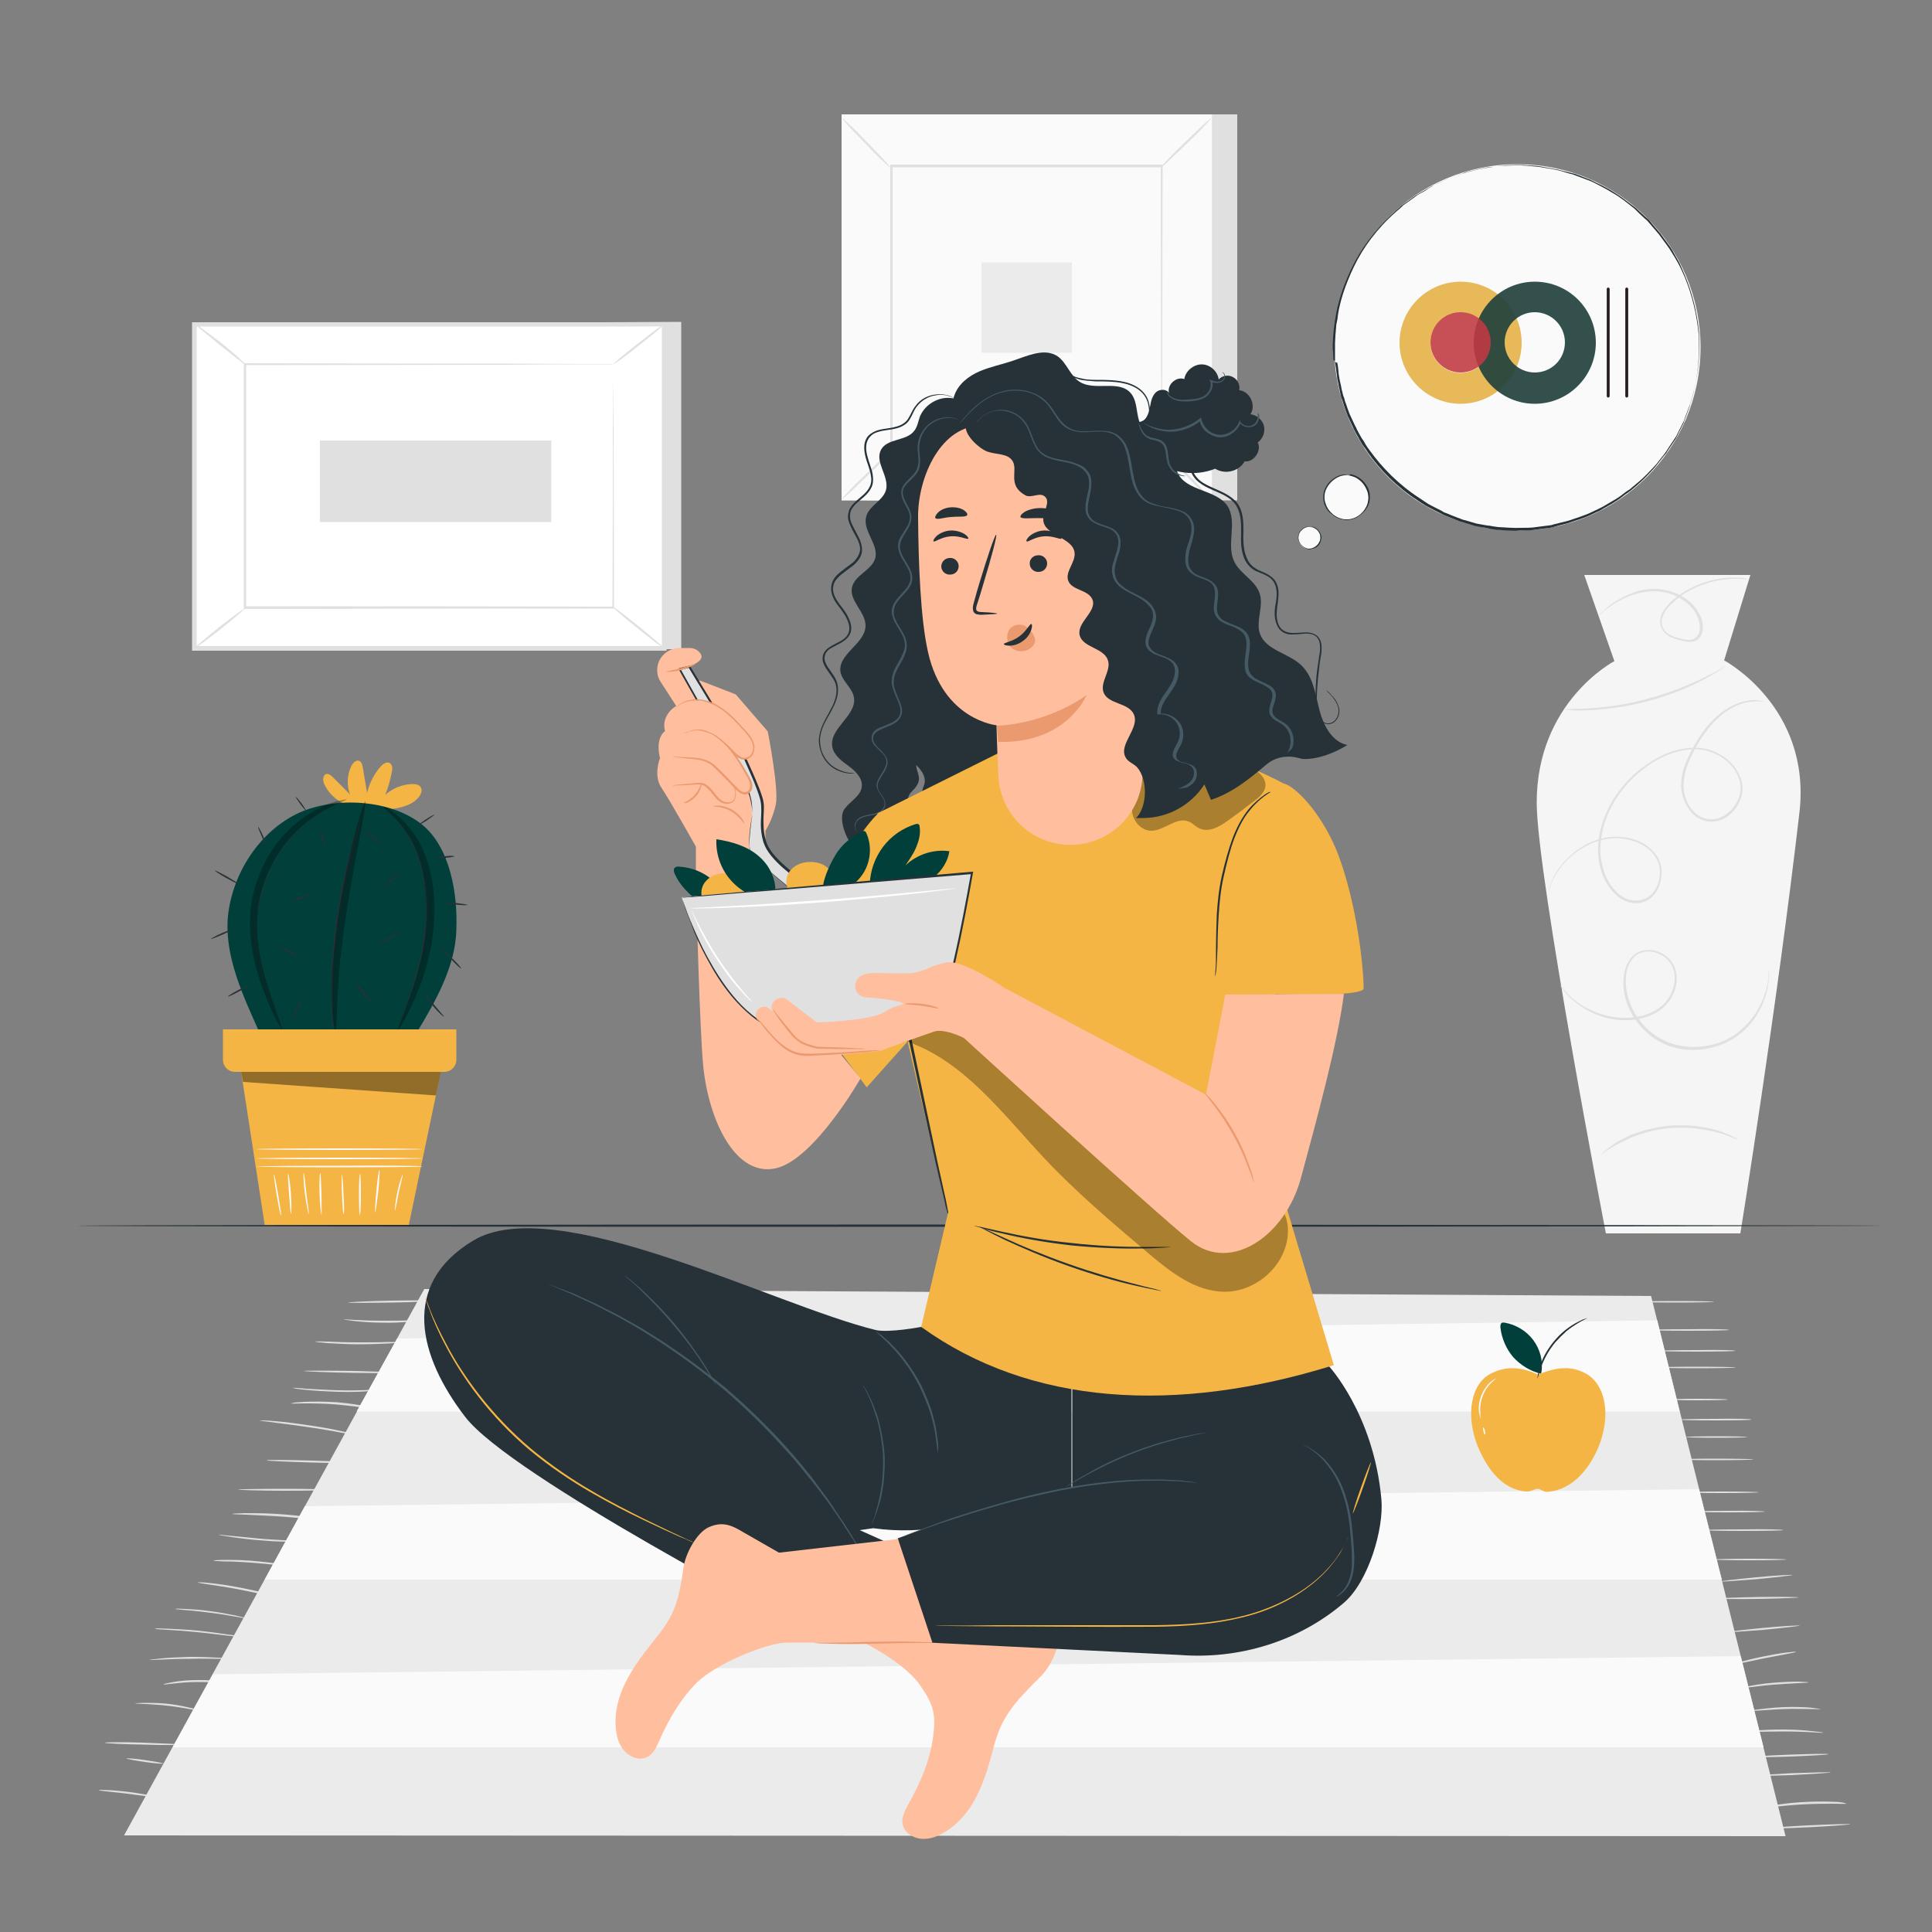 <?xml version="1.0" encoding="utf-8"?>
<!-- Generator: Adobe Illustrator 24.0.1, SVG Export Plug-In . SVG Version: 6.00 Build 0)  -->
<svg version="1.1" xmlns="http://www.w3.org/2000/svg" xmlns:xlink="http://www.w3.org/1999/xlink" x="0px" y="0px"
	 viewBox="0 0 500 500" style="enable-background:new 0 0 500 500;" xml:space="preserve">
<rect x="0" y="0" width="500" height="500" fill="#808080" stroke="none"/>
<style type="text/css">
	.st0{fill:#F5F5F5;}
	.st1{fill:#E0E0E0;}
	.st2{fill:#FFFFFF;}
	.st3{fill:#FAFAFA;}
	.st4{fill:#EBEBEB;}
	.st5{display:none;}
	.st6{display:inline;fill:#EBEBEB;}
	.st7{fill:#F4B545;}
	.st8{fill:#003F3A;}
	.st9{fill:#263238;}
	.st10{opacity:0.3;}
	.st11{opacity:0.4;}
	.st12{opacity:0.94;fill:#E5B54F;}
	.st13{opacity:0.92;fill:#23413D;}
	.st14{fill:none;stroke:#251E1C;stroke-width:0.75;stroke-linecap:round;stroke-miterlimit:10;}
	.st15{opacity:0.88;fill:#C13941;}
	.st16{fill:#FFBE9D;}
	.st17{fill:#455A64;}
	.st18{fill:#EB996E;}
</style>
<g id="Background_Complete">
	<g>
		<g>
			<path class="st0" d="M415.6,319.2c0,0-17.8-92.3-17.9-111.3c-0.1-26.3,20.1-36.8,20.1-36.8l-7.8-22.3h43l-6.8,22.1
				c0,0,22.6,12,19.5,39.3c-5.9,51-15.3,109-15.3,109H415.6z"/>
		</g>
		<g>
			<g>
				<path class="st1" d="M456.6,181.6c0,0-0.2,0-0.5,0c-0.3,0-0.8-0.1-1.4-0.1c-1.2,0-3.1,0.2-5.2,1.1c-2.2,0.9-4.5,2.6-6.7,5.1
					c-1.1,1.3-2.1,2.7-3.1,4.3c-1,1.6-1.9,3.4-2.7,5.3c-0.8,1.9-1.3,4.1-1.3,6.3c0.1,2.2,0.9,4.6,2.5,6.3c0.8,0.9,1.9,1.6,3,1.9
					c1.2,0.3,2.5,0.3,3.7-0.1c2.4-0.8,4.4-3,5.2-5.6c0.9-2.6,0-5.5-1.8-7.7c-1.8-2.2-4.5-3.7-7.4-4.3c-2.9-0.5-6,0-8.9,1.1
					c-2.9,1.1-5.6,2.8-8,4.9c-4.8,4.1-8.3,9.7-9.4,15.6c-0.6,2.9-0.6,5.9,0.2,8.7c0.7,2.8,2.1,5.3,4.2,7c1,0.9,2.3,1.5,3.6,1.6
					c1.3,0.2,2.6-0.1,3.7-0.7c2.2-1.3,3.2-3.9,3.3-6.3c0-1.2-0.2-2.4-0.7-3.4c-0.5-1-1.2-2-2.1-2.7c-1.7-1.5-3.8-2.3-5.8-2.7
					c-4.1-0.8-8,0.3-10.8,1.9c-2.9,1.6-5,3.6-6.4,5.5c-1.4,1.9-2.2,3.6-2.6,4.7c-0.4,1.2-0.6,1.8-0.6,1.8c0,0,0.1-0.6,0.5-1.8
					c0.4-1.2,1.1-2.9,2.5-4.8c1.4-1.9,3.5-4,6.4-5.7c2.9-1.6,6.8-2.8,11.1-2c2.1,0.4,4.3,1.2,6,2.8c0.9,0.8,1.7,1.7,2.2,2.8
					c0.5,1.1,0.8,2.4,0.7,3.7c0,2.5-1.1,5.3-3.5,6.8c-1.2,0.7-2.6,1-4,0.8c-1.4-0.2-2.7-0.8-3.8-1.7c-2.2-1.8-3.8-4.5-4.5-7.3
					c-0.8-2.9-0.8-6-0.2-9c1.2-6,4.7-11.7,9.6-15.9c2.5-2.1,5.2-3.8,8.2-5c2.9-1.1,6.2-1.6,9.2-1.1c3,0.6,5.8,2.2,7.7,4.5
					c0.9,1.2,1.6,2.5,2,3.9c0.4,1.4,0.3,3-0.1,4.3c-0.9,2.7-2.9,5-5.5,5.9c-1.3,0.4-2.7,0.5-4,0.1c-1.3-0.4-2.4-1.1-3.3-2.1
					c-1.7-1.9-2.6-4.3-2.7-6.7c-0.1-2.4,0.5-4.6,1.3-6.5c0.8-2,1.8-3.7,2.8-5.4c1-1.6,2-3.1,3.2-4.4c2.2-2.5,4.7-4.2,6.9-5.1
					c2.2-0.9,4.1-1.1,5.3-1C456,181.4,456.6,181.6,456.6,181.6z"/>
			</g>
		</g>
		<g>
			<g>
				<path class="st1" d="M457.8,251.3c0,0,0.2,1.7-0.4,4.7c-0.3,1.5-0.9,3.3-1.9,5.2c-1,1.9-2.4,4-4.5,5.8c-2,1.8-4.7,3.3-7.9,4.1
					c-3.1,0.8-6.7,0.9-10.2-0.1c-3.5-1-6.8-3.3-9.2-6.5c-2.4-3.1-3.9-7.3-3.5-11.5c0.2-2.1,0.9-4.2,2.5-5.7c1.6-1.5,3.9-1.7,5.9-1.2
					c1.9,0.6,3.6,1.9,4.5,3.6c0.9,1.8,1,3.8,0.6,5.6c-0.4,1.8-1.3,3.4-2.5,4.7c-1.2,1.3-2.6,2.2-4.1,2.8c-3,1.3-6.1,1.4-8.8,1.1
					c-2.7-0.3-5.1-1.2-7-2.2c-1.9-1-3.4-2.1-4.6-3.2c-2.2-2.1-3-3.6-3-3.6c0,0,0.1,0.1,0.2,0.2c0.1,0.2,0.3,0.4,0.6,0.7
					c0.5,0.6,1.3,1.5,2.4,2.5c1.1,1,2.6,2.1,4.6,3c1.9,0.9,4.2,1.7,6.9,2c2.6,0.3,5.7,0.1,8.6-1.1c1.4-0.6,2.8-1.5,3.9-2.7
					c1.1-1.2,1.9-2.8,2.3-4.5c0.4-1.7,0.3-3.6-0.6-5.2c-0.8-1.6-2.4-2.8-4.2-3.3c-1.8-0.5-3.9-0.3-5.3,1c-1.4,1.3-2.2,3.3-2.3,5.3
					c-0.3,4,1.1,8,3.4,11.1c2.3,3.1,5.5,5.3,8.9,6.3c3.4,1,6.9,0.9,9.9,0.2c3.1-0.7,5.7-2.2,7.7-4c2-1.7,3.5-3.8,4.5-5.6
					c1-1.9,1.6-3.6,2-5.1c0.4-1.5,0.5-2.6,0.5-3.4c0-0.4,0-0.7,0-0.9C457.7,251.4,457.8,251.3,457.8,251.3z"/>
			</g>
		</g>
		<g>
			<g>
				<path class="st1" d="M449.7,294.9c-0.1,0.1-1.9-0.9-5.2-1.8c-0.8-0.2-1.7-0.5-2.7-0.6c-1-0.2-2-0.3-3.1-0.5
					c-2.2-0.2-4.7-0.2-7.3,0c-2.6,0.3-5,0.9-7.1,1.6c-1,0.4-2.1,0.7-3,1.2c-0.9,0.4-1.7,0.8-2.5,1.2c-3,1.6-4.6,3-4.6,2.9
					c0,0,0.4-0.4,1.1-1c0.4-0.3,0.8-0.7,1.4-1.1c0.6-0.4,1.2-0.9,1.9-1.3c0.7-0.4,1.6-0.9,2.5-1.3c0.9-0.5,1.9-0.8,3-1.2
					c2.2-0.7,4.6-1.3,7.2-1.6c2.6-0.3,5.1-0.2,7.4,0c1.1,0.2,2.2,0.3,3.2,0.5c1,0.2,1.9,0.5,2.7,0.7c0.8,0.2,1.5,0.5,2.2,0.8
					c0.6,0.2,1.2,0.5,1.6,0.7C449.3,294.6,449.8,294.8,449.7,294.9z"/>
			</g>
		</g>
		<g>
			<g>
				<path class="st1" d="M446.7,172.3c0,0-0.5,0.4-1.4,1c-0.9,0.6-2.3,1.4-4.1,2.4c-3.5,1.9-8.6,4.1-14.5,5.7
					c-5.9,1.6-11.4,2.2-15.4,2.4c-2,0.1-3.6,0.1-4.7,0c-1.1-0.1-1.7-0.1-1.7-0.2c0,0,0.6-0.1,1.7-0.1c1.1,0,2.7-0.1,4.7-0.2
					c4-0.2,9.4-0.9,15.3-2.5c5.9-1.6,10.9-3.7,14.5-5.5c1.8-0.9,3.2-1.6,4.2-2.2C446.2,172.5,446.7,172.3,446.7,172.3z"/>
			</g>
		</g>
		<g>
			<g>
				<path class="st1" d="M452.2,149.9c0,0.1-1.1-0.1-3-0.1c-1.9,0-4.7,0.2-7.9,1.3c-1.6,0.5-3.3,1.3-5,2.3c-0.9,0.5-1.7,1.1-2.5,1.8
					c-0.8,0.7-1.6,1.4-2.3,2.2c-0.7,0.9-1.2,1.9-1.4,3c-0.2,1.1,0.2,2.3,1,3.1c0.8,0.8,2,1.3,3.2,1.6c1.2,0.3,2.5,0.7,3.6,0.4
					c1.2-0.3,1.9-1.4,2-2.6c0.1-1.2-0.2-2.4-0.7-3.5c-1-2.2-2.9-3.8-4.8-4.8c-1.9-1.1-4.1-1.5-6-1.6c-2,0-3.8,0.3-5.4,0.8
					c-3.2,1-5.5,2.6-7.1,3.7c-0.8,0.6-1.3,1-1.7,1.4c-0.4,0.3-0.6,0.5-0.6,0.5c0,0,0.2-0.2,0.5-0.6c0.4-0.3,0.9-0.8,1.7-1.5
					c1.5-1.2,3.8-2.8,7.1-4c1.6-0.6,3.5-0.9,5.6-0.9c2,0.1,4.2,0.6,6.3,1.6c2,1.1,4,2.8,5.1,5.1c0.6,1.1,0.9,2.4,0.8,3.8
					c-0.1,0.7-0.3,1.4-0.7,1.9c-0.4,0.6-1,1-1.7,1.2c-1.4,0.3-2.7-0.1-4-0.4c-1.2-0.4-2.5-0.8-3.4-1.8c-1-0.9-1.4-2.3-1.2-3.6
					c0.2-1.2,0.8-2.3,1.6-3.2c0.7-0.9,1.6-1.7,2.4-2.3c0.9-0.7,1.7-1.3,2.6-1.8c1.8-1,3.5-1.8,5.2-2.3c3.3-1,6.1-1.2,8-1.1
					c1,0,1.7,0.1,2.2,0.2C451.9,149.8,452.2,149.9,452.2,149.9z"/>
			</g>
		</g>
	</g>
	<g>
		<g>
			<g>
				<g>
					<polygon class="st1" points="176.3,83.3 176.3,168 54.7,168 50.3,83.9 					"/>
				</g>
			</g>
		</g>
		<g>
			<g>
				<g>
					
						<rect x="69.2" y="65" transform="matrix(6.123234e-17 -1 1 6.123234e-17 -14.734 236.953)" class="st2" width="83.9" height="121.6"/>
				</g>
			</g>
			<g>
				<g>
					<path class="st1" d="M172.5,168.4H49.7v-85h122.8V168.4z M50.9,167.2h120.4V84.5H50.9V167.2z"/>
				</g>
			</g>
		</g>
		<g>
			<g>
				<g>
					<g>
						<rect x="63.5" y="94.3" class="st2" width="95.3" height="63"/>
					</g>
				</g>
			</g>
			<g>
				<g>
					<g>
						<g>
							<path class="st1" d="M158.7,94.3c0,0-0.2,0-0.5,0c-0.3,0-0.8,0-1.4,0c-1.2,0-3,0-5.2,0c-4.6,0-11.2,0-19.6,0.1
								c-16.8,0-40.6,0.1-68.6,0.1l0.3-0.3c0,19.3,0,40.6,0,63v0l-0.3-0.3c35.9,0,69.1,0,95.3,0.1l-0.2,0.2
								c0.1-19.2,0.1-34.9,0.1-45.9c0-5.5,0-9.8,0.1-12.7c0-1.4,0-2.6,0-3.3C158.7,94.7,158.7,94.3,158.7,94.3s0,0.4,0,1.1
								c0,0.8,0,1.9,0,3.3c0,2.9,0,7.2,0.1,12.6c0,11,0.1,26.8,0.1,46l0,0.2l-0.2,0c-26.2,0-59.3,0-95.3,0.1l-0.3,0v-0.3v0
								c0-22.4,0-43.8,0-63l0-0.3l0.3,0c28.1,0.1,51.9,0.1,68.8,0.1c8.4,0,15,0.1,19.6,0.1c2.2,0,4,0,5.2,0c0.6,0,1,0,1.3,0
								C158.6,94.3,158.7,94.3,158.7,94.3z"/>
						</g>
					</g>
				</g>
			</g>
		</g>
		<g>
			<g>
				<g>
					<g>
						<path class="st1" d="M50.3,83.7c0.1-0.1,0.8,0.5,2.1,1.4c1.2,0.9,2.9,2.2,4.8,3.6c1.8,1.5,3.4,2.8,4.6,3.9
							c1.1,1,1.8,1.7,1.7,1.8c-0.1,0.1-3-2.3-6.7-5.2C53.1,86.2,50.2,83.8,50.3,83.7z"/>
					</g>
				</g>
			</g>
		</g>
		<g>
			<g>
				<g>
					<g>
						<path class="st1" d="M171.9,83.9c0.1,0.1-2.8,2.6-6.4,5.4c-3.6,2.9-6.7,5.1-6.8,5c-0.1-0.1,2.8-2.6,6.4-5.4
							C168.8,86,171.8,83.8,171.9,83.9z"/>
					</g>
				</g>
			</g>
		</g>
		<g>
			<g>
				<g>
					<g>
						<path class="st2" d="M171.8,167.8c-4.5-3.7-9-7.3-13.6-11"/>
					</g>
				</g>
			</g>
			<g>
				<g>
					<g>
						<g>
							<path class="st1" d="M158.3,156.8c0.1-0.1,3.2,2.2,7,5.3c3.7,3,6.7,5.6,6.6,5.7c-0.1,0.1-3.2-2.2-7-5.3
								C161.1,159.5,158.2,156.9,158.3,156.8z"/>
						</g>
					</g>
				</g>
			</g>
		</g>
		<g>
			<g>
				<g>
					<g>
						<path class="st1" d="M50.3,167.8c-0.1-0.1,2.7-2.5,6.3-5.4c3.6-2.8,6.6-5,6.7-4.9c0.1,0.1-2.7,2.5-6.3,5.4
							C53.4,165.7,50.4,167.9,50.3,167.8z"/>
					</g>
				</g>
			</g>
		</g>
		<g>
			<g>
				<g>
					
						<rect x="102.2" y="94.5" transform="matrix(6.123234e-17 -1 1 6.123234e-17 -11.727 237.309)" class="st1" width="21.1" height="59.9"/>
				</g>
			</g>
		</g>
	</g>
	<g>
		<g>
			<g>
				<g>
					<g>
						<g>
							<g>
								<g>
									<g>
										<rect x="224.3" y="29.6" class="st1" width="95.9" height="99.9"/>
									</g>
								</g>
							</g>
						</g>
					</g>
				</g>
			</g>
		</g>
		<g>
			<g>
				<g>
					<g>
						<g>
							<g>
								<g>
									<g>
										<rect x="217.8" y="29.6" class="st3" width="95.9" height="99.9"/>
									</g>
								</g>
							</g>
						</g>
					</g>
				</g>
			</g>
			<g>
				<g>
					<g>
						<g>
							<g>
								<g>
									<g>
										<path class="st1" d="M313.7,129.6h-95.9v-100h95.9V129.6z M217.8,129.5h95.8V29.6h-95.8V129.5z"/>
									</g>
								</g>
							</g>
						</g>
					</g>
				</g>
			</g>
		</g>
		<g>
			<g>
				<g>
					<g>
						<g>
							<g>
								<g>
									<g>
										<rect x="230.7" y="43" class="st3" width="70.1" height="73.1"/>
									</g>
								</g>
							</g>
						</g>
					</g>
				</g>
			</g>
		</g>
		<g>
			<g>
				<g>
					<g>
						<g>
							<g>
								<g>
									<g>
										<g>
											<path class="st1" d="M230.7,116.6c0.1,0.1-0.6,0.8-1.7,2c-1.1,1.2-2.7,2.8-4.5,4.5c-1.8,1.7-3.4,3.3-4.6,4.4
												c-1.2,1.1-2,1.7-2,1.7c-0.1-0.1,0.6-0.8,1.7-2c1.1-1.2,2.7-2.8,4.5-4.5c1.8-1.7,3.4-3.3,4.6-4.4
												C229.8,117.2,230.6,116.5,230.7,116.6z"/>
										</g>
									</g>
								</g>
							</g>
						</g>
					</g>
				</g>
			</g>
		</g>
		<g>
			<g>
				<g>
					<g>
						<g>
							<g>
								<g>
									<g>
										<g>
											<path class="st1" d="M300.8,116.4c0.1-0.1,0.8,0.6,2,1.7c1.2,1.1,2.8,2.7,4.5,4.5c1.7,1.8,3.3,3.4,4.4,4.6
												c1.1,1.2,1.7,2,1.7,2c-0.1,0.1-0.8-0.6-2-1.7c-1.2-1.1-2.8-2.7-4.5-4.5c-1.7-1.8-3.3-3.4-4.4-4.6
												C301.3,117.2,300.7,116.5,300.8,116.4z"/>
										</g>
									</g>
								</g>
							</g>
						</g>
					</g>
				</g>
			</g>
		</g>
		<g>
			<g>
				<g>
					<g>
						<g>
							<g>
								<g>
									<g>
										<g>
											<path class="st1" d="M300.6,43.2c-0.1-0.1,0.6-0.8,1.7-2c1.1-1.2,2.7-2.8,4.5-4.5c1.8-1.7,3.4-3.3,4.6-4.4
												c1.2-1.1,2-1.7,2-1.7c0.1,0.1-0.6,0.8-1.7,2c-1.1,1.2-2.7,2.8-4.5,4.5c-1.8,1.7-3.4,3.3-4.6,4.4
												C301.4,42.7,300.6,43.3,300.6,43.2z"/>
										</g>
									</g>
								</g>
							</g>
						</g>
					</g>
				</g>
			</g>
		</g>
		<g>
			<g>
				<g>
					<g>
						<g>
							<g>
								<g>
									<g>
										<g>
											<path class="st1" d="M230.5,43.4c-0.1,0.1-0.8-0.6-2-1.7c-1.2-1.1-2.8-2.7-4.5-4.5c-1.7-1.8-3.3-3.4-4.4-4.6
												c-1.1-1.2-1.7-2-1.7-2c0.1-0.1,0.8,0.6,2,1.7c1.2,1.1,2.8,2.7,4.5,4.5c1.7,1.8,3.3,3.4,4.4,4.6
												C229.9,42.6,230.5,43.4,230.5,43.4z"/>
										</g>
									</g>
								</g>
							</g>
						</g>
					</g>
				</g>
			</g>
		</g>
		<g>
			<g>
				<g>
					<g>
						<g>
							<g>
								<g>
									<g>
										<g>
											<path class="st1" d="M300.6,116.1c0,0,0-0.1,0-0.4c0-0.2,0-0.6,0-1c0-0.9,0-2.2,0-3.9c0-3.5,0-8.5-0.1-14.9
												c0-12.8-0.1-31-0.1-52.9l0.3,0.3c-20.4,0-44.4,0-69.9,0h0L231,43c0,26.8,0,51.9,0,73.1l-0.3-0.3
												c20.9,0.1,38.4,0.1,50.6,0.1c6.1,0,10.9,0.1,14.2,0.1c1.6,0,2.9,0,3.8,0c0.4,0,0.7,0,1,0
												C300.5,116.1,300.6,116.1,300.6,116.1c0,0-0.1,0-0.3,0c-0.2,0-0.5,0-0.9,0c-0.9,0-2.1,0-3.7,0c-3.3,0-8.1,0-14.2,0.1
												c-12.3,0-29.8,0.1-50.8,0.1l-0.3,0l0-0.3c0-21.2,0-46.2,0-73.1l0-0.3h0.3h0c25.5,0,49.5,0,69.9,0h0.3l0,0.3
												c-0.1,21.9-0.1,40.2-0.1,53c0,6.4-0.1,11.4-0.1,14.8c0,1.7,0,3,0,3.9c0,0.4,0,0.7,0,1C300.6,116,300.6,116.1,300.6,116.1
												z"/>
										</g>
									</g>
								</g>
							</g>
						</g>
					</g>
				</g>
			</g>
		</g>
		<g>
			<g>
				<g>
					<g>
						<g>
							<g>
								<g>
									<g>
										<rect x="254" y="67.9" class="st4" width="23.4" height="23.4"/>
									</g>
								</g>
							</g>
						</g>
					</g>
				</g>
			</g>
		</g>
	</g>
	<g>
		<g>
			<g>
				<path class="st1" d="M452.2,371.9c0,0.1-3.6,0.2-8,0.2c-4.4,0-8-0.1-8-0.2c0-0.1,3.6-0.2,8-0.2
					C448.6,371.7,452.2,371.8,452.2,371.9z"/>
			</g>
			<g>
				<path class="st1" d="M453.3,367.4c0,0.1-4.2,0.2-9.5,0.2c-5.2,0-9.5-0.1-9.5-0.2c0-0.1,4.2-0.2,9.5-0.2
					C449.1,367.1,453.3,367.2,453.3,367.4z"/>
			</g>
			<g>
				<path class="st1" d="M447.2,362.2c0,0.1-3.4,0.2-7.6,0.2c-4.2,0-7.6-0.1-7.6-0.2c0-0.1,3.4-0.2,7.6-0.2
					C443.8,362,447.2,362.1,447.2,362.2z"/>
			</g>
			<g>
				<path class="st1" d="M449.2,353.9c0,0.1-4.6,0.2-10.2,0.2c-5.6,0-10.2-0.1-10.2-0.2c0-0.1,4.6-0.2,10.2-0.2
					C444.7,353.7,449.2,353.8,449.2,353.9z"/>
			</g>
			<g>
				<path class="st1" d="M449.1,349.6c0,0.1-4.5,0.2-10.1,0.2c-5.6,0-10.1-0.1-10.1-0.2c0-0.1,4.5-0.2,10.1-0.2
					C444.6,349.3,449.1,349.4,449.1,349.6z"/>
			</g>
			<g>
				<path class="st1" d="M447.5,344.2c0,0.1-4.8,0.2-10.7,0.2c-5.9,0-10.7-0.1-10.7-0.2c0-0.1,4.8-0.2,10.7-0.2
					C442.7,343.9,447.5,344,447.5,344.2z"/>
			</g>
			<g>
				<path class="st1" d="M443.6,336.9c0,0.1-4.4,0.2-9.9,0.2c-5.4,0-9.9-0.1-9.9-0.2c0-0.1,4.4-0.2,9.9-0.2
					C439.1,336.7,443.6,336.8,443.6,336.9z"/>
			</g>
			<g>
				<path class="st1" d="M453.8,377.7c0,0.1-4.4,0.2-9.9,0.2c-5.4,0-9.9-0.1-9.9-0.2c0-0.1,4.4-0.2,9.9-0.2
					C449.4,377.5,453.8,377.6,453.8,377.7z"/>
			</g>
			<g>
				<path class="st1" d="M455.2,386.2c0,0.1-4.3,0.2-9.7,0.2c-5.4,0-9.7-0.1-9.7-0.2c0-0.1,4.3-0.2,9.7-0.2
					C450.9,386,455.2,386.1,455.2,386.2z"/>
			</g>
			<g>
				<path class="st1" d="M456.8,391.2c0,0.1-4.2,0.2-9.5,0.2c-5.2,0-9.5-0.1-9.5-0.2c0-0.1,4.2-0.2,9.5-0.2
					C452.6,390.9,456.8,391.1,456.8,391.2z"/>
			</g>
			<g>
				<path class="st1" d="M461.5,396c0,0.1-4.7,0.2-10.5,0.2c-5.8,0-10.5-0.1-10.5-0.2c0-0.1,4.7-0.2,10.5-0.2
					C456.8,395.7,461.5,395.8,461.5,396z"/>
			</g>
			<g>
				<path class="st1" d="M462.3,403.6c0,0.1-4.2,0.2-9.4,0.2c-5.2,0-9.4-0.1-9.4-0.2c0-0.1,4.2-0.2,9.4-0.2
					C458.1,403.4,462.3,403.5,462.3,403.6z"/>
			</g>
			<g>
				<path class="st1" d="M463.9,407.6c0,0.1-4.2,0.6-9.4,1.1c-5.2,0.4-9.4,0.7-9.4,0.6c0-0.1,4.2-0.6,9.4-1.1
					C459.7,407.7,463.9,407.5,463.9,407.6z"/>
			</g>
			<g>
				<path class="st1" d="M465.5,413.4c0,0.1-4.7,0.3-10.5,0.4c-5.8,0.1-10.5,0-10.5-0.1c0-0.1,4.7-0.3,10.5-0.4
					C460.8,413.2,465.5,413.3,465.5,413.4z"/>
			</g>
			<g>
				<path class="st1" d="M465.8,420.7c0,0.1-4.2,0.6-9.4,1.1c-5.2,0.4-9.5,0.7-9.5,0.6c0-0.1,4.2-0.6,9.4-1.1
					C461.5,420.8,465.8,420.6,465.8,420.7z"/>
			</g>
			<g>
				<path class="st1" d="M464.8,427.5c0,0.1-1,0.3-2.6,0.6c-1.6,0.3-3.8,0.7-6.3,1.2c-2.4,0.5-4.6,1-6.2,1.3
					c-1.6,0.4-2.6,0.6-2.6,0.5c0-0.1,0.9-0.4,2.5-0.8c1.6-0.4,3.8-1,6.2-1.5c2.4-0.5,4.7-0.9,6.3-1.1
					C463.8,427.5,464.8,427.4,464.8,427.5z"/>
			</g>
			<g>
				<path class="st1" d="M468,435.4c0,0.1-1,0.1-2.7,0.2c-1.6,0.1-3.9,0.2-6.4,0.4c-2.5,0.2-4.8,0.5-6.4,0.7
					c-1.6,0.2-2.6,0.4-2.7,0.3c0-0.1,1-0.3,2.6-0.6c1.6-0.3,3.9-0.7,6.4-0.9c2.5-0.2,4.8-0.3,6.5-0.3C467,435.3,468,435.3,468,435.4
					z"/>
			</g>
			<g>
				<path class="st1" d="M471.2,442.3c0,0.1-1.1,0-2.8,0c-1.7,0-4.1-0.1-6.7,0c-2.6,0.1-5,0.3-6.7,0.4c-1.7,0.1-2.8,0.2-2.8,0.2
					c0-0.1,1-0.3,2.7-0.5c1.7-0.2,4.1-0.5,6.7-0.6c2.6-0.1,5,0,6.7,0.1C470.1,442.1,471.2,442.3,471.2,442.3z"/>
			</g>
			<g>
				<path class="st1" d="M471.8,448.4c0,0.1-1.2,0-3-0.1c-1.9-0.1-4.4-0.2-7.3-0.2c-2.9,0-5.4,0.1-7.3,0.1c-1.9,0.1-3,0.1-3,0.1
					c0-0.1,1.1-0.2,3-0.4c1.9-0.2,4.5-0.3,7.3-0.3c2.9,0,5.5,0.2,7.3,0.4C470.6,448.2,471.8,448.3,471.8,448.4z"/>
			</g>
			<g>
				<path class="st1" d="M473.2,454c0,0.1-4.5,0.4-10,0.6c-5.5,0.2-10,0.2-10,0.1c0-0.1,4.5-0.4,10-0.6
					C468.7,453.9,473.2,453.8,473.2,454z"/>
			</g>
			<g>
				<path class="st1" d="M473.8,458.7c0,0.1-4.5,0.4-10.2,0.7c-5.6,0.2-10.2,0.3-10.2,0.2c0-0.1,4.5-0.4,10.2-0.7
					C469.3,458.7,473.8,458.6,473.8,458.7z"/>
			</g>
			<g>
				<path class="st1" d="M477.8,466.8c0,0.1-1.3,0-3.4,0c-2.1,0-5,0-8.3,0.2c-3.2,0.2-6.1,0.5-8.2,0.8c-2.1,0.3-3.4,0.5-3.4,0.4
					c0,0,0.3-0.1,0.9-0.3c0.6-0.1,1.4-0.3,2.5-0.5c2.1-0.4,5-0.8,8.2-1c3.2-0.2,6.2-0.2,8.3-0.1c1.1,0,1.9,0.1,2.5,0.2
					C477.5,466.7,477.8,466.7,477.8,466.8z"/>
			</g>
			<g>
				<path class="st1" d="M478.9,472.1c0,0.1-4.9,0.5-10.9,0.8c-6.1,0.3-11,0.4-11,0.3s4.9-0.5,10.9-0.8
					C474,472.1,478.9,472,478.9,472.1z"/>
			</g>
		</g>
		<g>
			<g>
				<path class="st1" d="M108.8,341.7c0,0.1-1.1,0.2-2.9,0.4c-1.8,0.1-4.3,0.3-7,0.2c-2.7,0-5.2-0.2-7-0.4c-1.8-0.2-2.9-0.4-2.9-0.4
					c0-0.1,1.1,0,2.9,0.1c1.8,0.1,4.3,0.2,7,0.2c2.7,0,5.2,0,7-0.1C107.7,341.7,108.8,341.7,108.8,341.7z"/>
			</g>
			<g>
				<path class="st1" d="M113,336.6c0,0.1-5.2,0.4-11.5,0.5c-6.4,0.1-11.5,0.1-11.5,0c0-0.1,5.2-0.4,11.5-0.5
					C107.9,336.5,113,336.5,113,336.6z"/>
			</g>
			<g>
				<path class="st1" d="M103.6,347.4c0,0.1-1.2,0.2-3.2,0.3c-2,0.1-4.8,0.2-7.8,0.2c-3,0-5.8-0.2-7.8-0.3c-2-0.2-3.2-0.3-3.2-0.4
					c0-0.1,1.2,0,3.2,0c2,0.1,4.7,0.2,7.8,0.2c3,0,5.8,0,7.8-0.1C102.4,347.3,103.6,347.3,103.6,347.4z"/>
			</g>
			<g>
				<path class="st1" d="M105,355.3c0,0.1-5.9,0.1-13.2,0c-7.3-0.1-13.2-0.4-13.2-0.5c0-0.1,5.9-0.1,13.2,0
					C99.1,355,105,355.2,105,355.3z"/>
			</g>
			<g>
				<path class="st1" d="M99.2,359.6c0,0-0.3,0.1-0.9,0.2c-0.6,0.1-1.4,0.2-2.5,0.2c-2.1,0.2-5.1,0.3-8.3,0.2
					c-3.2-0.1-6.2-0.3-8.3-0.5c-1.1-0.1-1.9-0.2-2.5-0.3c-0.6-0.1-0.9-0.2-0.9-0.2c0-0.1,1.3,0,3.4,0.2c2.1,0.1,5,0.3,8.3,0.4
					c3.2,0.1,6.2,0,8.3-0.1C97.9,359.6,99.2,359.5,99.2,359.6z"/>
			</g>
			<g>
				<path class="st1" d="M99.2,365.2c0,0.1-1.3-0.2-3.5-0.6c-2.1-0.4-5.1-0.8-8.4-1.1c-3.3-0.3-6.3-0.3-8.5-0.3
					c-2.2,0-3.5,0.1-3.5,0c0,0,0.3-0.1,0.9-0.2c0.6-0.1,1.5-0.1,2.6-0.2c2.2-0.1,5.2-0.1,8.5,0.1c3.3,0.3,6.3,0.8,8.4,1.2
					c1.1,0.2,1.9,0.4,2.5,0.6C98.9,365.1,99.2,365.2,99.2,365.2z"/>
			</g>
			<g>
				<path class="st1" d="M95.8,372.2c0,0-0.4,0-1.1-0.2c-0.8-0.2-1.8-0.4-3.1-0.6c-2.6-0.5-6.1-1.2-10.1-1.8
					c-4-0.6-7.6-1.1-10.2-1.4c-1.2-0.2-2.3-0.3-3.1-0.4c-0.7-0.1-1.1-0.2-1.1-0.2c0,0,0.4,0,1.1,0c0.7,0,1.8,0.1,3.1,0.2
					c2.6,0.2,6.2,0.7,10.2,1.3c4,0.6,7.5,1.4,10.1,2c1.3,0.3,2.3,0.6,3,0.7C95.4,372,95.8,372.1,95.8,372.2z"/>
			</g>
			<g>
				<path class="st1" d="M92.6,378.6c0,0.1-5.3,0.1-11.8-0.1c-6.5-0.2-11.8-0.4-11.8-0.6c0-0.1,5.3-0.1,11.8,0.1
					C87.3,378.2,92.6,378.4,92.6,378.6z"/>
			</g>
			<g>
				<path class="st1" d="M85.4,385.6c0,0.1-5.3,0.2-11.9,0.2c-6.6,0-11.9-0.2-11.9-0.3c0-0.1,5.3-0.2,11.9-0.2
					C80,385.3,85.4,385.4,85.4,385.6z"/>
			</g>
			<g>
				<path class="st1" d="M83,393.4c0,0.1-1.3-0.1-3.3-0.3c-2.1-0.2-4.9-0.5-8.1-0.7c-3.2-0.2-6-0.3-8.1-0.4
					c-2.1-0.1-3.4-0.1-3.4-0.2c0,0,0.3-0.1,0.9-0.1c0.6,0,1.4-0.1,2.5-0.1c2.1,0,4.9,0,8.1,0.2c3.2,0.2,6,0.5,8.1,0.8
					c1,0.2,1.9,0.3,2.4,0.4C82.7,393.3,83,393.4,83,393.4z"/>
			</g>
			<g>
				<path class="st1" d="M80,398.8c0,0-0.3,0.1-0.9,0.1c-0.6,0-1.5,0.1-2.5,0.1c-2.1,0-5.1,0-8.3-0.3c-3.2-0.2-6.2-0.6-8.3-0.9
					c-1.1-0.2-1.9-0.3-2.5-0.4c-0.6-0.1-0.9-0.2-0.9-0.2c0-0.1,1.3,0.1,3.4,0.3c2.1,0.2,5,0.5,8.3,0.8c3.2,0.2,6.2,0.4,8.3,0.4
					C78.6,398.7,80,398.7,80,398.8z"/>
			</g>
			<g>
				<path class="st1" d="M74.2,405.2c0,0.1-1.1,0-2.8-0.2c-1.7-0.2-4-0.4-6.6-0.6c-2.6-0.2-5-0.3-6.7-0.3c-1.7-0.1-2.8-0.1-2.8-0.2
					c0-0.1,1.1-0.2,2.8-0.2c1.7,0,4.1,0,6.7,0.2c2.6,0.2,5,0.5,6.7,0.7C73.1,404.9,74.2,405.1,74.2,405.2z"/>
			</g>
			<g>
				<path class="st1" d="M73.1,413.6c0,0.1-1.2-0.2-3.2-0.6c-2-0.4-4.7-1-7.8-1.6c-3-0.6-5.8-1-7.8-1.3c-2-0.3-3.2-0.5-3.2-0.6
					c0,0,0.3,0,0.9,0c0.6,0,1.4,0.1,2.4,0.2c2,0.2,4.8,0.6,7.9,1.2c3,0.6,5.8,1.2,7.7,1.7c1,0.3,1.8,0.5,2.3,0.7
					C72.9,413.5,73.2,413.6,73.1,413.6z"/>
			</g>
			<g>
				<path class="st1" d="M63.7,418.8c0,0.1-1-0.1-2.7-0.4c-1.6-0.3-3.9-0.7-6.4-1c-2.5-0.3-4.8-0.6-6.5-0.7
					c-1.7-0.2-2.7-0.2-2.7-0.3c0-0.1,1-0.1,2.7,0c1.7,0.1,4,0.2,6.5,0.6c2.5,0.3,4.8,0.8,6.4,1.1C62.8,418.5,63.8,418.8,63.7,418.8z
					"/>
			</g>
			<g>
				<path class="st1" d="M62.1,423.6c0,0.1-1.2-0.1-3.2-0.3c-2-0.2-4.7-0.6-7.8-0.9c-3-0.3-5.8-0.5-7.8-0.6c-2-0.1-3.2-0.2-3.2-0.3
					c0-0.1,1.2-0.1,3.2,0c2,0.1,4.8,0.2,7.8,0.5c3,0.3,5.8,0.7,7.8,1C60.9,423.2,62.2,423.5,62.1,423.6z"/>
			</g>
			<g>
				<path class="st1" d="M59.7,429.3c0,0.1-1.2,0-3.1,0c-1.9,0-4.5-0.1-7.4,0c-2.9,0-5.5,0.1-7.4,0.2c-1.9,0.1-3,0.1-3.1,0.1
					c0-0.1,1.2-0.2,3-0.4c1.9-0.2,4.5-0.3,7.4-0.4c2.9,0,5.5,0.1,7.4,0.2C58.6,429.1,59.7,429.3,59.7,429.3z"/>
			</g>
			<g>
				<path class="st1" d="M60.3,435.6c0,0.1-1,0-2.6-0.1c-1.6-0.1-3.9-0.2-6.4-0.2c-2.5,0-4.7,0.2-6.4,0.4c-1.6,0.2-2.6,0.3-2.6,0.2
					c0-0.1,1-0.3,2.6-0.6c1.6-0.3,3.9-0.5,6.4-0.5c2.5,0,4.8,0.1,6.4,0.3C59.4,435.4,60.3,435.6,60.3,435.6z"/>
			</g>
			<g>
				<path class="st1" d="M52.7,443c0,0.1-1-0.2-2.6-0.5c-1.6-0.3-3.8-0.7-6.2-1c-2.4-0.3-4.7-0.4-6.3-0.5c-1.6-0.1-2.6-0.1-2.6-0.1
					c0-0.1,1-0.2,2.6-0.2c1.6,0,3.9,0,6.3,0.3c2.5,0.3,4.6,0.8,6.2,1.2C51.8,442.6,52.7,443,52.7,443z"/>
			</g>
			<g>
				<path class="st1" d="M47.1,451.5c0,0.1-4.5,0.2-10,0c-5.5-0.1-10-0.3-10-0.5c0-0.1,4.5-0.2,10,0
					C42.6,451.2,47.1,451.4,47.1,451.5z"/>
			</g>
			<g>
				<path class="st1" d="M42.3,456.4c0,0.1-2.2,0-4.8-0.4c-2.7-0.4-4.8-0.8-4.8-0.9c0-0.1,2.2,0,4.8,0.4
					C40.2,455.9,42.3,456.3,42.3,456.4z"/>
			</g>
			<g>
				<path class="st1" d="M44.5,465.9c0,0.1-1.1-0.1-2.8-0.4c-1.7-0.3-4-0.7-6.6-1c-2.6-0.4-5-0.6-6.7-0.8c-1.7-0.2-2.8-0.3-2.8-0.4
					c0-0.1,1.1-0.1,2.8,0c1.7,0.1,4.1,0.3,6.7,0.7c2.6,0.4,5,0.8,6.6,1.2C43.5,465.6,44.5,465.9,44.5,465.9z"/>
			</g>
		</g>
		<polygon class="st4" points="109.8,333.6 32.1,475 462.1,475.2 427.3,335.4 		"/>
		<polygon class="st3" points="44.7,452.2 456.4,452.2 450.5,428.6 55.1,433.3 		"/>
		<polygon class="st3" points="68.5,408.8 445.6,408.8 439.7,385.4 78.9,389.8 		"/>
		<polygon class="st3" points="92.3,365.3 434.7,365.3 428.9,341.7 102.8,346.4 		"/>
	</g>
</g>
<g id="Background_Simple" class="st5">
	<path class="st6" d="M350,410.5c-2.4-13.8-17.6-20.9-31.1-24.9c-52.9-15.7-109.4-19.4-163.9-10.6l-2.9,2
		c-8.5,2.9-11.2,14.4-7.7,22.6c3.5,8.2,11.2,13.8,18.7,18.7c24.4,15.9,51.1,29.1,79.7,34.8c28.6,5.7,59.4,3.3,85.2-10.4
		C340.2,436.2,352.3,424.2,350,410.5z"/>
	<path class="st6" d="M115.5,108.1l1.6-3.4c13.3-28.4,41-47.8,72.3-49.4c4-0.2,8.1-0.1,12.1,0.3c29,2.8,56,21.1,69.2,46.9
		c7.8,15.2,11.6,33.3,24.4,44.7c16.7,14.7,41.9,12.4,63.9,9.2c22-3.2,47.3-5.5,63.9,9.3c10.4,9.3,15,23.6,15.8,37.5
		c2.2,36.8-19.9,72.5-50.9,92.6c-31,20-69.5,25.9-106.3,22.8c-51.5-4.3-102.6-26.4-136.2-65.6C111.6,213.7,97.7,156.6,115.5,108.1z"
		/>
</g>
<g id="Plant">
	<g>
		<g>
			<g>
				<path class="st7" d="M89.1,208c-2.3-1-4.2-2.9-5.2-5.1c-0.4-0.9-0.4-2.4,0.6-2.6c0.6-0.1,1.2,0.4,1.6,0.8c1.5,1.5,3,3,4.5,4.5
					c-0.9-2.3-0.8-5.1,0.3-7.3c0.4-0.8,1.2-1.7,2-1.4c0.7,0.2,0.9,1.1,1,1.8c0.4,2.2,0.7,4.3,1.1,6.5c0.6-2.5,1.8-4.9,3.5-6.8
					c0.6-0.7,1.6-1.4,2.4-0.9c0.7,0.4,0.7,1.5,0.5,2.3c-0.4,2-0.9,4-1.7,5.9c1.9-1.7,4.4-2.7,7-2.8c0.8,0,1.6,0.1,2.1,0.7
					c0.7,0.9,0.1,2.2-0.7,3c-2.2,2.5-7.4,3.1-10.7,2.9"/>
			</g>
			<g>
				<path class="st8" d="M109.1,213.3c-8.1-6.4-22.2-7.2-31.6-3c-10.5,4.8-17.4,16-18.5,26.8c-1,10.2,3.9,20.6,8.1,30l40.7,0.2
					c4.9-8.1,10-17.1,10.3-26.5C118.5,231.3,116.5,219.2,109.1,213.3z"/>
			</g>
			<g>
				<g>
					<path class="st9" d="M90.8,207.7c0,0-0.1,0-0.2,0.1c-0.1,0-0.3,0.1-0.5,0.1c-0.2,0.1-0.5,0.1-0.9,0.2c-0.3,0.1-0.7,0.2-1.2,0.3
						c-1.8,0.5-4.2,1.5-6.9,3.3c-2.7,1.8-5.4,4.6-7.9,8.2c-1.2,1.8-2.3,3.8-3.3,5.9c-1,2.1-1.8,4.4-2.5,6.8
						c-1.4,4.8-1.4,9.6-0.7,13.8c0.7,4.2,2,7.9,3.1,11c1.1,3.1,2.1,5.5,2.8,7.2c0.3,0.8,0.6,1.5,0.8,2c0.1,0.2,0.1,0.4,0.2,0.5
						c0,0.1,0.1,0.2,0.1,0.2c0,0,0-0.1-0.1-0.2c-0.1-0.1-0.1-0.3-0.2-0.5c-0.2-0.5-0.5-1.1-0.8-1.9c-0.7-1.7-1.8-4.1-2.9-7.2
						c-1.2-3-2.4-6.7-3.2-11c-0.7-4.3-0.7-9.1,0.7-14c0.7-2.4,1.6-4.7,2.6-6.8c1-2.1,2.1-4.1,3.3-5.9c2.5-3.6,5.3-6.4,8-8.2
						c2.7-1.8,5.2-2.8,7-3.2c0.4-0.1,0.8-0.2,1.2-0.3c0.3-0.1,0.6-0.1,0.9-0.2c0.2,0,0.4-0.1,0.5-0.1
						C90.7,207.7,90.8,207.7,90.8,207.7z"/>
				</g>
			</g>
			<g>
				<g>
					<path class="st9" d="M102.7,267c0,0,0.1-0.2,0.2-0.6c0.2-0.4,0.4-1,0.6-1.7c0.5-1.5,1.3-3.6,2.2-6.3c0.9-2.7,1.9-5.9,2.8-9.5
						c0.9-3.6,1.6-7.7,1.8-12c0.2-4.3-0.3-8.4-1.2-12c-0.9-3.6-2.3-6.7-3.8-9.1c-1.5-2.4-3-4.1-4.2-5.2c-0.5-0.6-1-0.9-1.3-1.2
						c-0.3-0.3-0.5-0.4-0.5-0.4c0,0,0.2,0.1,0.5,0.4c0.3,0.3,0.8,0.6,1.4,1.2c1.2,1.1,2.8,2.8,4.3,5.2c1.6,2.4,3,5.5,3.9,9.1
						c1,3.6,1.5,7.8,1.3,12.1c-0.2,4.3-0.9,8.4-1.9,12.1c-0.9,3.6-2,6.9-2.9,9.5c-0.9,2.7-1.8,4.8-2.3,6.3c-0.3,0.7-0.5,1.3-0.7,1.7
						C102.8,266.8,102.7,267,102.7,267z"/>
				</g>
			</g>
			<g>
				<g>
					<path class="st9" d="M94.8,208c0,0,0,0.2-0.2,0.6c-0.1,0.4-0.3,1-0.5,1.7c-0.2,0.7-0.5,1.6-0.8,2.7c-0.3,1-0.7,2.2-1,3.6
						c-0.8,2.6-1.6,5.8-2.4,9.3c-0.8,3.5-1.5,7.5-2.2,11.6c-0.6,4.1-1,8.1-1.3,11.7c-0.1,1.8-0.2,3.5-0.2,5.1c0,0.8,0,1.6-0.1,2.3
						c0,0.7,0,1.5,0,2.2c0,1.4,0.1,2.6,0.1,3.7c0,1.1,0.1,2,0.1,2.8c0,0.7,0.1,1.3,0.1,1.8c0,0.4,0,0.6,0,0.6c0,0,0-0.2-0.1-0.6
						c0-0.4-0.1-1-0.2-1.8c-0.1-0.8-0.2-1.7-0.2-2.8c-0.1-1.1-0.1-2.3-0.1-3.7c0-0.7,0-1.4,0-2.2c0-0.8,0-1.5,0-2.3
						c0-1.6,0.1-3.3,0.2-5.2c0.2-3.6,0.6-7.6,1.2-11.8c0.6-4.1,1.4-8.1,2.2-11.6c0.8-3.5,1.7-6.7,2.5-9.3c0.4-1.3,0.8-2.5,1.1-3.5
						c0.3-1,0.6-1.9,0.9-2.7c0.3-0.7,0.4-1.3,0.6-1.7C94.7,208.2,94.8,208,94.8,208z"/>
				</g>
			</g>
			<g>
				<g>
					<path class="st9" d="M60.3,240.4c0,0.1-1.2,0.8-2.8,1.5c-1.6,0.7-2.9,1.2-2.9,1.1c0-0.1,1.2-0.8,2.8-1.5
						C59,240.8,60.3,240.3,60.3,240.4z"/>
				</g>
			</g>
			<g>
				<g>
					<path class="st9" d="M61.6,228.7c-0.1,0.1-1.4-0.6-3.1-1.5c-1.6-0.9-2.9-1.8-2.9-1.9c0.1-0.1,1.4,0.6,3.1,1.5
						C60.4,227.8,61.7,228.6,61.6,228.7z"/>
				</g>
			</g>
			<g>
				<g>
					<path class="st9" d="M69.1,219c-0.1,0-0.7-1-1.3-2.4c-0.6-1.4-1.1-2.5-1-2.6c0.1,0,0.7,1,1.3,2.4C68.7,217.9,69.1,219,69.1,219
						z"/>
				</g>
			</g>
			<g>
				<g>
					<path class="st9" d="M79.3,209.9c-0.1,0.1-0.7-0.7-1.5-1.7c-0.7-1-1.3-1.8-1.2-1.9c0.1-0.1,0.7,0.7,1.5,1.7
						C78.8,209,79.3,209.9,79.3,209.9z"/>
				</g>
			</g>
			<g>
				<g>
					<path class="st9" d="M64.9,254.7c0.1,0.1-1.2,0.9-2.9,1.8c-1.6,0.9-3,1.5-3,1.4c-0.1-0.1,1.2-0.9,2.9-1.8
						C63.5,255.3,64.9,254.6,64.9,254.7z"/>
				</g>
			</g>
			<g>
				<g>
					<path class="st9" d="M77.1,247.6c-0.1,0.1-1.2-0.5-2.6-1.2c-1.4-0.8-2.5-1.5-2.4-1.6c0.1-0.1,1.2,0.5,2.6,1.2
						C76.1,246.8,77.2,247.5,77.1,247.6z"/>
				</g>
			</g>
			<g>
				<g>
					<path class="st9" d="M80.5,231.3c0,0.1-1,0.8-2.5,1.3c-1.5,0.6-2.7,0.8-2.8,0.7c0-0.1,1.2-0.5,2.6-1.1
						C79.3,231.7,80.4,231.2,80.5,231.3z"/>
				</g>
			</g>
			<g>
				<g>
					<path class="st9" d="M84.4,219.1c-0.1,0-0.6-0.8-1.1-2c-0.4-1.2-0.5-2.2-0.4-2.2c0.1,0,0.4,0.9,0.8,2.1
						C84.1,218.1,84.5,219,84.4,219.1z"/>
				</g>
			</g>
			<g>
				<g>
					<path class="st9" d="M75.7,263.6c-0.1,0,0.4-1.3,1.1-2.7c0.7-1.5,1.3-2.6,1.4-2.6c0.1,0-0.4,1.3-1.1,2.7
						C76.5,262.5,75.8,263.6,75.7,263.6z"/>
				</g>
			</g>
			<g>
				<g>
					<path class="st9" d="M96.3,259.2c-0.1,0.1-1.2-0.8-2.4-2.1c-1.2-1.3-1.8-2.6-1.7-2.7c0.1-0.1,0.9,1.1,2,2.4
						C95.3,258.1,96.3,259.1,96.3,259.2z"/>
				</g>
			</g>
			<g>
				<g>
					<path class="st9" d="M103.4,241.3c0.1,0.1-1.2,0.9-2.8,1.8c-1.6,0.9-3,1.6-3,1.5c-0.1-0.1,1.2-0.9,2.8-1.8
						C102,241.9,103.3,241.2,103.4,241.3z"/>
				</g>
			</g>
			<g>
				<g>
					<path class="st9" d="M98.6,230.3c-0.1-0.1,0.9-1.1,2.2-2.3c1.3-1.2,2.4-2.1,2.5-2.1c0.1,0.1-0.9,1.1-2.2,2.3
						C99.8,229.4,98.7,230.3,98.6,230.3z"/>
				</g>
			</g>
			<g>
				<g>
					<path class="st9" d="M98.8,218.6c-0.1,0.1-1.1-0.6-2.2-1.6c-1.2-1-2.1-1.8-2-1.9c0.1-0.1,1.1,0.6,2.2,1.6
						C98,217.7,98.9,218.5,98.8,218.6z"/>
				</g>
			</g>
			<g>
				<g>
					<path class="st9" d="M112.4,210.8c0.1,0.1-0.9,0.8-2.2,1.7c-1.3,0.8-2.4,1.4-2.4,1.4c-0.1-0.1,0.9-0.8,2.2-1.7
						C111.2,211.4,112.3,210.8,112.4,210.8z"/>
				</g>
			</g>
			<g>
				<g>
					<path class="st9" d="M117.6,221.6c0,0.1-1,0.3-2.3,0.4c-1.3,0.1-2.3,0.1-2.4,0c0-0.1,1-0.3,2.3-0.4
						C116.5,221.4,117.6,221.5,117.6,221.6z"/>
				</g>
			</g>
			<g>
				<g>
					<path class="st9" d="M121,234.2c0,0.1-1.3,0.1-3-0.1c-1.6-0.2-2.9-0.4-2.9-0.5c0-0.1,1.3-0.1,3,0.1
						C119.7,233.9,121,234.1,121,234.2z"/>
				</g>
			</g>
			<g>
				<g>
					<path class="st9" d="M119.3,250.6c-0.1,0.1-1.3-1-2.7-2.5c-1.4-1.4-2.5-2.7-2.5-2.8c0.1-0.1,1.3,1,2.7,2.5
						C118.3,249.2,119.4,250.5,119.3,250.6z"/>
				</g>
			</g>
			<g>
				<g>
					<path class="st9" d="M114.9,263.1c-0.1,0.1-1.4-1-2.8-2.7c-1.4-1.6-2.2-3.1-2.1-3.2c0.1-0.1,1.1,1.3,2.4,2.9
						C113.8,261.8,115,263.1,114.9,263.1z"/>
				</g>
			</g>
			<g class="st10">
				<g>
					<path d="M99.3,208.8c0.1-0.1,0.9,0.3,2.2,1.2c1.3,0.9,3.1,2.5,4.9,4.8c1.8,2.3,3.5,5.5,4.5,9.2c1.1,3.7,1.6,8,1.5,12.4
						c-0.1,4.4-0.7,8.6-1.7,12.3c-0.9,3.7-2.1,6.9-3.3,9.6c-2.3,5.3-4.2,8.3-4.4,8.2c-0.3-0.1,1.2-3.3,3.1-8.7
						c1.9-5.3,4.2-12.9,4.3-21.5c0-4.3-0.4-8.4-1.3-11.9c-0.9-3.6-2.3-6.6-3.9-8.9c-1.5-2.3-3.1-3.9-4.3-5
						C99.9,209.6,99.2,209,99.3,208.8z"/>
				</g>
			</g>
			<g class="st10">
				<g>
					<path d="M94.5,207.4c0.3,0.1-0.3,3.4-1.3,8.8c-1,5.4-2.5,12.8-3.7,21c-0.6,4.1-1.1,8.1-1.5,11.6c-0.2,1.8-0.3,3.5-0.4,5.1
						c-0.1,1.6-0.2,3.1-0.3,4.5c-0.2,5.4-0.2,8.8-0.5,8.9c-0.2,0-0.8-3.4-0.9-8.9c0-1.4,0-2.9,0-4.5c0-1.6,0.1-3.4,0.3-5.2
						c0.3-3.6,0.7-7.6,1.3-11.8c1.3-8.3,3-15.7,4.3-21C93.3,210.6,94.3,207.3,94.5,207.4z"/>
				</g>
			</g>
			<g class="st10">
				<g>
					<path d="M89.7,206.9c0,0.1-0.9,0.5-2.5,1.2c-1.6,0.7-4,1.9-6.6,3.8c-2.6,1.8-5.4,4.4-7.8,7.8c-2.4,3.4-4.4,7.6-5.5,12.3
						c-0.5,2.3-0.7,4.7-0.8,7c0,2.3,0.2,4.5,0.5,6.6c0.6,4.2,1.7,7.9,2.7,10.9c1,3.1,1.9,5.5,2.5,7.2c0.6,1.7,0.9,2.7,0.8,2.7
						c-0.1,0.1-0.6-0.8-1.5-2.4c-0.8-1.6-1.9-4-3.1-7.1c-1.2-3.1-2.4-6.8-3.1-11.1c-0.4-2.2-0.6-4.5-0.6-6.8c0-2.4,0.2-4.9,0.8-7.4
						c1.1-5,3.3-9.4,5.9-13c2.6-3.5,5.7-6.1,8.5-7.9c2.8-1.8,5.3-2.8,7-3.3C88.7,207,89.7,206.8,89.7,206.9z"/>
				</g>
			</g>
		</g>
		<g>
			<g>
				<g>
					<polygon class="st7" points="62,274.8 68.5,317 105.8,317 114.5,275.4 					"/>
				</g>
			</g>
			<g>
				<g>
					<g>
						<g>
							<path class="st3" d="M109.3,301.9c0,0.1-9.6,0.2-21.4,0.2c-11.8,0-21.4-0.1-21.4-0.2c0-0.1,9.6-0.2,21.4-0.2
								C99.7,301.6,109.3,301.7,109.3,301.9z"/>
						</g>
					</g>
				</g>
				<g>
					<g>
						<g>
							<path class="st3" d="M109.4,299.8c0,0.1-9.6,0.2-21.5,0.2c-11.9,0-21.5-0.1-21.5-0.2c0-0.1,9.6-0.2,21.5-0.2
								C99.8,299.6,109.4,299.7,109.4,299.8z"/>
						</g>
					</g>
				</g>
				<g>
					<g>
						<g>
							<path class="st3" d="M109.3,297.4c0,0.1-9.6,0.2-21.5,0.2c-11.9,0-21.5-0.1-21.5-0.2c0-0.1,9.6-0.2,21.5-0.2
								C99.7,297.2,109.3,297.3,109.3,297.4z"/>
						</g>
					</g>
				</g>
				<g>
					<g>
						<g>
							<path class="st3" d="M72.7,314.6c-0.1,0-0.6-2.4-1.1-5.3c-0.5-3-0.8-5.4-0.7-5.4c0.1,0,0.6,2.4,1.1,5.3
								C72.5,312.2,72.9,314.6,72.7,314.6z"/>
						</g>
					</g>
				</g>
				<g>
					<g>
						<g>
							<path class="st3" d="M75.3,314.2c-0.1,0-0.3-2.3-0.5-5.2c-0.2-2.9-0.4-5.2-0.2-5.2c0.1,0,0.5,2.3,0.7,5.2
								C75.5,311.8,75.4,314.2,75.3,314.2z"/>
						</g>
					</g>
				</g>
				<g>
					<g>
						<g>
							<path class="st3" d="M79.9,314.2c-0.1,0-0.6-2.4-1-5.3c-0.4-3-0.4-5.4-0.3-5.4c0.1,0,0.4,2.4,0.7,5.4
								C79.7,311.8,80,314.2,79.9,314.2z"/>
						</g>
					</g>
				</g>
				<g>
					<g>
						<g>
							<path class="st3" d="M83.2,314.4c-0.1,0-0.4-2.4-0.5-5.4c-0.1-3,0-5.4,0.2-5.4c0.1,0,0.2,2.4,0.3,5.4
								C83.2,312,83.3,314.4,83.2,314.4z"/>
						</g>
					</g>
				</g>
				<g>
					<g>
						<g>
							<path class="st3" d="M88.9,314.2c-0.1,0-0.3-2.3-0.4-5.1c-0.1-2.8-0.1-5.1,0-5.1c0.1,0,0.3,2.3,0.4,5.1
								C89.1,311.9,89.1,314.2,88.9,314.2z"/>
						</g>
					</g>
				</g>
				<g>
					<g>
						<g>
							<path class="st3" d="M93.1,314.4c-0.1,0-0.2-2.4-0.2-5.3c0-2.9,0.1-5.3,0.3-5.3c0.1,0,0.2,2.4,0.2,5.3
								C93.4,312,93.3,314.4,93.1,314.4z"/>
						</g>
					</g>
				</g>
				<g>
					<g>
						<g>
							<path class="st3" d="M97.1,313.8c-0.1,0,0-2.5,0.3-5.5c0.3-3.1,0.6-5.5,0.8-5.5c0.1,0,0,2.5-0.3,5.6
								C97.5,311.4,97.2,313.9,97.1,313.8z"/>
						</g>
					</g>
				</g>
				<g>
					<g>
						<g>
							<path class="st3" d="M102.2,313.3c-0.1,0,0.1-2.1,0.6-4.7c0.6-2.6,1.3-4.6,1.4-4.6c0.1,0-0.4,2.1-1,4.6
								C102.7,311.2,102.3,313.3,102.2,313.3z"/>
						</g>
					</g>
				</g>
			</g>
			<g>
				<g>
					<path class="st7" d="M57.7,266.4v7.9c0,1.7,1.4,3.1,3.1,3.1H115c1.7,0,3.1-1.4,3.1-3.1v-7.9H57.7z"/>
				</g>
			</g>
			<g class="st11">
				<g>
					<polygon points="62.4,277.4 62.9,280 112.8,283.5 114.1,277.4 					"/>
				</g>
			</g>
		</g>
	</g>
</g>
<g id="Floor">
	<g>
		<path class="st9" d="M487.4,317.2c0,0.1-104.6,0.3-233.7,0.3c-129.1,0-233.7-0.1-233.7-0.3c0-0.1,104.6-0.3,233.7-0.3
			C382.8,317,487.4,317.1,487.4,317.2z"/>
	</g>
</g>
<g id="Speech_Bubble">
	<path class="st3" d="M336,139.3c0,1.6,1.3,2.9,2.9,2.9c1.6,0,2.9-1.3,2.9-2.9s-1.3-2.9-2.9-2.9C337.3,136.3,336,137.6,336,139.3z"
		/>
	<path class="st3" d="M342.6,128.8c0,3.2,2.6,5.8,5.8,5.8c3.2,0,5.8-2.6,5.8-5.8c0-3.2-2.6-5.8-5.8-5.8
		C345.2,123,342.6,125.6,342.6,128.8z"/>
	<circle class="st3" cx="392.7" cy="89.9" r="47.4"/>
	<g>
		<g>
			<circle class="st3" cx="392.6" cy="90.1" r="47.1"/>
			<g>
				<g>
					<g>
						<g>
							<g>
								<g>
									<g>
										<path class="st9" d="M349.1,123c0,0,0.5,0.1,1.3,0.4c0.8,0.3,2,1.1,2.8,2.4c0.4,0.7,0.8,1.5,0.9,2.4
											c0.1,0.9,0,1.9-0.5,2.9c-0.9,1.9-3,3.5-5.5,3.3c-2.4-0.2-4.4-2-5-4c-0.4-1-0.4-2-0.2-2.9c0.2-0.9,0.7-1.7,1.2-2.3
											c1-1.2,2.2-1.8,3.1-2.1c0.9-0.2,1.4-0.2,1.4-0.3c0,0-0.1,0-0.4,0c-0.1,0-0.3,0-0.4,0c-0.2,0-0.4,0-0.6,0.1
											c-0.9,0.2-2.2,0.8-3.3,2c-0.5,0.6-1,1.4-1.3,2.4c-0.2,1-0.2,2.1,0.1,3.1c0.4,1.1,1,2.1,2,2.8c0.9,0.8,2.1,1.3,3.4,1.4
											c1.3,0.1,2.6-0.3,3.6-1c1-0.7,1.8-1.6,2.3-2.6c0.5-1,0.6-2.1,0.5-3.1c-0.1-1-0.5-1.8-1-2.5c-0.9-1.4-2.2-2.1-3-2.4
											c-0.2-0.1-0.4-0.1-0.6-0.2c-0.2,0-0.3-0.1-0.4-0.1C349.2,123,349.1,123,349.1,123z"/>
									</g>
								</g>
							</g>
						</g>
					</g>
					<g>
						<g>
							<g>
								<g>
									<g>
										<path class="st9" d="M339.2,136.3c0,0,0.3,0,0.7,0.2c0.4,0.2,1,0.5,1.4,1.2c0.2,0.3,0.4,0.7,0.4,1.2c0,0.5,0,1-0.3,1.4
											c-0.4,0.9-1.5,1.7-2.7,1.7c-1.2-0.1-2.2-1-2.5-2c-0.2-0.5-0.2-1-0.1-1.5c0.1-0.5,0.3-0.8,0.6-1.1c0.5-0.6,1.1-0.9,1.5-1
											c0.4-0.1,0.7-0.1,0.7-0.1c0,0-0.1,0-0.2,0c-0.1,0-0.1,0-0.2,0c-0.1,0-0.2,0-0.3,0c-0.4,0.1-1.1,0.4-1.6,1
											c-0.3,0.3-0.5,0.7-0.6,1.2c-0.1,0.5-0.1,1,0.1,1.6c0.2,0.5,0.5,1,1,1.4c0.5,0.4,1.1,0.7,1.7,0.7c0.6,0,1.3-0.2,1.8-0.5
											c0.5-0.3,0.9-0.8,1.1-1.3c0.2-0.5,0.3-1.1,0.3-1.5c-0.1-0.5-0.3-0.9-0.5-1.3c-0.5-0.7-1.1-1.1-1.5-1.2
											c-0.1,0-0.2-0.1-0.3-0.1c-0.1,0-0.2,0-0.2,0C339.3,136.3,339.2,136.3,339.2,136.3z"/>
									</g>
								</g>
							</g>
						</g>
					</g>
					<g>
						<g>
							<g>
								<g>
									<g>
										<g>
											<path class="st9" d="M345.5,93.5c0,0,0-0.3,0-0.8c0-0.5,0-1.3,0-2.2c0-0.5,0-1,0-1.7c0-0.6,0.1-1.3,0.1-2
												c0.1-0.7,0.1-1.5,0.2-2.3c0-0.4,0.1-0.8,0.2-1.3c0.1-0.4,0.2-0.9,0.2-1.3c0.5-3.7,1.9-8.1,4.2-12.9
												c2.3-4.8,5.9-9.8,10.9-14.2c0.6-0.5,1.3-1.1,1.9-1.7c0.7-0.5,1.4-1,2.1-1.5c0.4-0.3,0.7-0.5,1.1-0.8
												c0.4-0.3,0.7-0.5,1.1-0.7c0.8-0.4,1.6-0.9,2.3-1.4c0.4-0.2,0.8-0.5,1.2-0.7c0.4-0.2,0.8-0.4,1.3-0.6
												c0.8-0.4,1.7-0.8,2.6-1.2c0.9-0.4,1.8-0.6,2.7-1c0.5-0.2,0.9-0.3,1.4-0.5c0.2-0.1,0.5-0.2,0.7-0.2l0.7-0.2
												c1.9-0.4,3.8-1,5.9-1.1c1-0.1,2-0.3,3-0.4c1,0,2.1-0.1,3.1-0.1c0.5,0,1,0,1.6,0c0.5,0,1.1,0.1,1.6,0.1
												c1.1,0.1,2.1,0.1,3.2,0.3c2.1,0.4,4.3,0.7,6.4,1.3c0.5,0.1,1.1,0.3,1.6,0.4c0.3,0.1,0.5,0.1,0.8,0.2l0.8,0.3
												c1,0.4,2.1,0.8,3.1,1.2c1,0.5,2,1,3.1,1.5c0.5,0.3,1,0.5,1.5,0.8l1.5,0.9c2,1.2,3.8,2.7,5.7,4.1c0.9,0.8,1.7,1.6,2.6,2.4
												l0.7,0.6c0.2,0.2,0.4,0.4,0.6,0.7l1.2,1.4l1.2,1.4l1.1,1.5l1.1,1.5l0.5,0.7c0.2,0.3,0.3,0.5,0.5,0.8
												c0.6,1.1,1.2,2.1,1.8,3.2c0.5,1.1,1,2.2,1.5,3.4c1.9,4.6,3.1,9.5,3.6,14.6c0.3,5.1-0.1,10.1-1.3,15
												c-0.3,1.2-0.7,2.4-1,3.6c-0.4,1.1-0.9,2.3-1.3,3.4l-0.3,0.9l-0.4,0.8l-0.8,1.6l-0.8,1.6l-1,1.5l-1,1.5l-0.5,0.8l-0.5,0.7
												c-0.7,0.9-1.5,1.9-2.2,2.8c-1.6,1.7-3.2,3.5-5,4.9l-1.3,1.1c-0.4,0.4-0.9,0.7-1.4,1c-0.9,0.7-1.8,1.4-2.8,2
												c-1,0.6-1.9,1.1-2.9,1.7l-0.7,0.4c-0.2,0.1-0.5,0.2-0.8,0.4c-0.5,0.2-1,0.5-1.5,0.7c-2,1-4.1,1.6-6.1,2.3
												c-1,0.3-2.1,0.5-3.1,0.8c-0.5,0.1-1,0.2-1.5,0.4c-0.5,0.1-1,0.1-1.6,0.2c-1,0.1-2.1,0.3-3.1,0.4c-1,0.1-2.1,0.1-3.1,0.1
												c-2,0.1-4-0.1-6-0.2l-0.7-0.1c-0.2,0-0.5-0.1-0.7-0.1c-0.5-0.1-1-0.2-1.4-0.2c-0.9-0.2-1.9-0.3-2.8-0.5
												c-0.9-0.3-1.8-0.5-2.7-0.8c-0.4-0.1-0.9-0.2-1.3-0.4c-0.4-0.2-0.9-0.3-1.3-0.5c-0.9-0.3-1.7-0.7-2.5-1
												c-0.4-0.1-0.8-0.3-1.2-0.6c-0.4-0.2-0.8-0.4-1.2-0.6c-0.8-0.4-1.6-0.8-2.3-1.2c-0.7-0.5-1.4-0.9-2.1-1.4
												c-5.6-3.6-9.9-8.1-13-12.4c-0.4-0.5-0.8-1.1-1.1-1.6c-0.3-0.6-0.6-1.1-1-1.6c-0.3-0.5-0.6-1.1-0.9-1.6
												c-0.1-0.3-0.3-0.5-0.4-0.8c-0.1-0.3-0.2-0.5-0.4-0.8c-0.5-1-0.9-2-1.4-3c-0.4-1-0.7-1.9-1-2.8c-0.2-0.4-0.3-0.9-0.4-1.3
												c-0.2-0.4-0.3-0.8-0.4-1.2c-0.2-0.8-0.4-1.6-0.5-2.3c-0.2-0.7-0.3-1.3-0.4-1.9c-0.1-0.6-0.2-1.1-0.2-1.6
												c-0.1-1-0.2-1.7-0.3-2.2C345.5,93.8,345.5,93.5,345.5,93.5s0,0.3,0.1,0.8c0.1,0.5,0.2,1.3,0.3,2.2c0.1,0.5,0.1,1,0.2,1.6
												c0.1,0.6,0.3,1.2,0.4,2c0.2,0.7,0.3,1.5,0.5,2.3c0.1,0.4,0.2,0.8,0.4,1.2c0.1,0.4,0.3,0.9,0.4,1.3c0.3,0.9,0.6,1.8,1,2.8
												c0.4,0.9,0.9,1.9,1.4,3c0.1,0.3,0.2,0.5,0.4,0.8c0.1,0.3,0.3,0.5,0.4,0.8c0.3,0.5,0.6,1,0.9,1.6c0.3,0.5,0.6,1.1,1,1.6
												c0.4,0.5,0.8,1.1,1.1,1.6c3.1,4.4,7.3,8.8,13,12.5c0.7,0.5,1.4,0.9,2.2,1.4c0.8,0.4,1.5,0.8,2.3,1.2
												c0.4,0.2,0.8,0.4,1.2,0.6c0.4,0.2,0.8,0.4,1.2,0.6c0.8,0.3,1.7,0.7,2.5,1c0.4,0.2,0.9,0.3,1.3,0.5
												c0.4,0.1,0.9,0.3,1.3,0.4c0.9,0.3,1.8,0.5,2.7,0.8c0.9,0.2,1.9,0.4,2.8,0.5c0.5,0.1,1,0.2,1.4,0.3c0.2,0,0.5,0.1,0.7,0.1
												l0.7,0.1c2,0.1,4,0.4,6,0.2c1,0,2.1,0,3.1-0.1c1-0.1,2.1-0.3,3.1-0.4c0.5-0.1,1.1-0.1,1.6-0.2c0.5-0.1,1-0.2,1.6-0.4
												c1-0.3,2.1-0.5,3.1-0.8c2-0.7,4.2-1.3,6.2-2.3c0.5-0.2,1-0.5,1.5-0.7c0.3-0.1,0.5-0.2,0.8-0.4l0.7-0.4
												c1-0.6,2-1.1,2.9-1.7c1-0.6,1.9-1.3,2.8-2c0.5-0.3,1-0.7,1.4-1l1.3-1.1c1.8-1.5,3.4-3.2,5-5c0.7-0.9,1.5-1.9,2.2-2.8
												l0.6-0.7l0.5-0.8l1-1.5l1-1.5l0.8-1.6l0.8-1.6l0.4-0.8l0.3-0.9c0.4-1.1,0.9-2.3,1.3-3.5c0.3-1.2,0.7-2.4,1-3.6
												c1.2-4.9,1.6-10,1.3-15.1c-0.5-5.1-1.7-10.1-3.6-14.7c-0.5-1.1-1-2.3-1.6-3.4c-0.6-1.1-1.2-2.1-1.9-3.2
												c-0.2-0.3-0.3-0.5-0.5-0.8l-0.5-0.7l-1.1-1.5l-1.1-1.5l-1.2-1.4l-1.2-1.4c-0.2-0.2-0.4-0.5-0.6-0.7l-0.7-0.6
												c-0.9-0.8-1.7-1.6-2.6-2.5c-1.9-1.5-3.7-3-5.7-4.1l-1.5-0.9c-0.5-0.3-1-0.5-1.5-0.8c-1-0.5-2-1.1-3.1-1.5
												c-1.1-0.4-2.1-0.8-3.2-1.2l-0.8-0.3c-0.3-0.1-0.5-0.2-0.8-0.2c-0.5-0.2-1.1-0.3-1.6-0.5c-2.1-0.7-4.3-0.9-6.4-1.3
												c-1.1-0.1-2.2-0.2-3.2-0.3c-0.5,0-1.1-0.1-1.6-0.1c-0.5,0-1.1,0-1.6,0c-1.1,0-2.1,0.1-3.1,0.1c-1,0.1-2.1,0.2-3.1,0.4
												c-2,0.2-4,0.7-5.9,1.2l-0.7,0.2c-0.2,0.1-0.5,0.2-0.7,0.2c-0.5,0.2-0.9,0.3-1.4,0.5c-0.9,0.3-1.8,0.6-2.7,1
												c-0.9,0.4-1.7,0.8-2.6,1.2c-0.4,0.2-0.8,0.4-1.3,0.6c-0.4,0.2-0.8,0.5-1.2,0.7c-0.8,0.5-1.6,0.9-2.4,1.4
												c-0.4,0.2-0.8,0.5-1.1,0.7c-0.4,0.3-0.7,0.5-1.1,0.8c-0.7,0.5-1.4,1-2.1,1.5c-0.6,0.6-1.3,1.1-1.9,1.7
												c-5,4.5-8.6,9.6-10.9,14.4c-2.3,4.8-3.7,9.3-4.2,13c-0.1,0.5-0.2,0.9-0.2,1.3c-0.1,0.4-0.1,0.9-0.2,1.3
												c-0.1,0.8-0.1,1.6-0.2,2.3c0,0.7-0.1,1.4-0.1,2c0,0.6,0,1.2,0.1,1.7c0,1,0.1,1.7,0.1,2.2
												C345.5,93.3,345.5,93.5,345.5,93.5z"/>
										</g>
									</g>
								</g>
							</g>
						</g>
					</g>
				</g>
			</g>
			<g>
				<g>
					<path class="st12" d="M378,72.9c-8.7,0-15.8,7.1-15.8,15.8s7.1,15.8,15.8,15.8c8.7,0,15.8-7.1,15.8-15.8S386.8,72.9,378,72.9z
						 M385.8,88.7c0,4.3-3.5,7.8-7.8,7.8h0c-4.3,0-7.8-3.5-7.8-7.8l0,0c0-4.3,3.5-7.8,7.8-7.8h0C382.3,80.9,385.8,84.4,385.8,88.7
						L385.8,88.7z"/>
					<path class="st13" d="M397.2,72.9c-8.7,0-15.8,7.1-15.8,15.8s7.1,15.8,15.8,15.8S413,97.4,413,88.7S406,72.9,397.2,72.9z
						 M397.2,96.4c-4.3,0-7.8-3.5-7.8-7.8c0-4.3,3.5-7.8,7.8-7.8c4.3,0,7.8,3.5,7.8,7.8C405,93,401.5,96.4,397.2,96.4z"/>
					<line class="st14" x1="416.2" y1="74.8" x2="416.2" y2="102.5"/>
					<line class="st14" x1="421" y1="74.8" x2="421" y2="102.5"/>
					<path class="st15" d="M378,96.4L378,96.4c-4.3,0-7.8-3.5-7.8-7.8l0,0c0-4.3,3.5-7.8,7.8-7.8l0,0c4.3,0,7.8,3.5,7.8,7.8l0,0
						C385.8,93,382.3,96.4,378,96.4z"/>
				</g>
			</g>
		</g>
	</g>
</g>
<g id="Apple">
	<g>
		<g>
			<path class="st8" d="M398.9,355.2c0.5-2.9-0.3-6-2.1-8.4c-1.8-2.4-4.5-4-7.4-4.5c-0.3,0-0.6-0.1-0.8,0.1
				c-0.3,0.2-0.3,0.7-0.3,1.1c0.3,2.8,1.5,5.6,3.3,7.7c1.9,2.1,4.5,3.7,7.2,4.3"/>
		</g>
		<g>
			<g>
				<path class="st7" d="M383.2,376c2.8,5.9,6.9,9.8,12,10c1,0,1.8-0.6,2.7-0.7c0.5,0,1.1,0.4,1.6,0.6c0.3,0.1,0.6,0.2,0.8,0.2
					c5.2-0.3,9.7-4,12.7-10.1c4.2-8.6,2.9-17.8-2.9-20.7c-0.8-0.4-1.6-0.7-2.4-0.9c-0.9-0.2-1.9-0.4-2.9-0.3c-1.8,0-3.8,0.5-6.5,1.5
					c-0.1,0-0.2,0.1-0.3,0.1c-4.7-2.1-8.4-2.1-12-0.3C380.3,358.1,379,367.4,383.2,376z"/>
			</g>
		</g>
		<g>
			<g>
				<path class="st3" d="M383.3,367.3c0,0-0.3-0.6-0.5-1.7c-0.2-1.1-0.1-2.7,0.5-4.3c0.6-1.6,1.6-2.9,2.4-3.6c0.8-0.7,1.5-1,1.5-1
					c0,0.1-0.5,0.4-1.3,1.2c-0.8,0.8-1.7,2-2.2,3.5c-0.6,1.5-0.7,3.1-0.6,4.1C383.1,366.6,383.3,367.2,383.3,367.3z"/>
			</g>
		</g>
		<g>
			<g>
				<path class="st3" d="M384.3,371.3c-0.1,0-0.3-0.4-0.4-0.9c-0.1-0.5-0.1-1,0-1c0.1,0,0.3,0.4,0.4,0.9
					C384.4,370.9,384.4,371.3,384.3,371.3z"/>
			</g>
		</g>
		<g>
			<g>
				<path class="st9" d="M410.8,341.1c0,0.1-1.1,0.5-2.7,1.5c-0.8,0.5-1.7,1.1-2.7,1.9c-0.9,0.8-1.9,1.8-2.9,2.9
					c-0.9,1.1-1.7,2.3-2.3,3.4c-0.6,1.1-1,2.1-1.4,3c-0.6,1.8-0.8,3-0.9,2.9c0,0,0-0.3,0.1-0.8c0-0.3,0.1-0.6,0.2-1
					c0.1-0.4,0.2-0.8,0.3-1.2c0.3-0.9,0.7-2,1.3-3.1c0.6-1.1,1.4-2.3,2.3-3.4c0.9-1.1,1.9-2.1,2.9-2.9c1-0.8,1.9-1.4,2.8-1.9
					c0.4-0.2,0.8-0.4,1.2-0.6c0.3-0.2,0.6-0.3,0.9-0.4C410.6,341.2,410.8,341.1,410.8,341.1z"/>
			</g>
		</g>
	</g>
</g>
<g id="Character">
	<g>
		<g>
			<path class="st16" d="M246.2,413c7.5,0.6,15.4,0.2,21.3,2.5c3,1.2,5.4,2.4,6.4,6.4c0.9,3.5-1.9,9.2-4.4,11.8
				c-7.5,7.4-10.4,10.8-12.5,19c-2.1,8.2-5,17-12.6,21.5c-1.7,1-3.6,1.8-5.7,1.7c-2.1-0.1-4.2-1.3-4.9-3.1c-0.8-2,0.3-4.1,1.3-5.9
				c3.1-5.5,5.6-11.3,6.4-17.5c0.8-6.2,0-8.5-3.9-14c-4.4-5.3-11.9-9.5-20.2-13.4l17-9.7L246.2,413z"/>
			<path class="st9" d="M238.4,343.4c0,0-8.4,1.6-11.8,0.8c-26.5-6.5-83-36-104.2-23.1c-18.9,11.4-14,30-2,45.6
				c11.8,15.4,86.8,54.3,86.8,54.3l25.1-20.6l-9.8-4.4l3.5-0.5c6.5,0.9,13.1,0.7,19.5-0.6l31.8-6.2v-33L238.4,343.4z"/>
			<path class="st9" d="M343.7,353.3c0,0,11.8,12.5,13.8,34.7c0.7,7.5-3.3,21.3-9.7,26.8c-11.7,10-27.1,14.7-42.5,13.5l-70.9-3.5
				l-2-26.7c0,0,28.9-10.8,37-12.3l8.1-1v-29c0,0,24.2,1.3,35.4,1.9C324,358.2,343.7,353.3,343.7,353.3z"/>
			<g>
				<path class="st17" d="M314.1,370.3c0,0-0.6,0.2-1.6,0.4c-1,0.2-2.5,0.5-4.3,0.9c-3.6,0.8-8.6,2.1-13.9,4.1
					c-5.3,2-9.9,4.3-13.2,6.1c-1.6,0.9-2.9,1.6-3.8,2.2c-0.9,0.5-1.4,0.8-1.4,0.8c0,0,0.4-0.4,1.3-0.9c0.9-0.6,2.1-1.4,3.8-2.3
					c3.2-1.9,7.8-4.2,13.2-6.2c5.3-2,10.4-3.3,14-4c1.8-0.4,3.3-0.6,4.4-0.7C313.5,370.4,314.1,370.3,314.1,370.3z"/>
			</g>
			<g>
				<path class="st17" d="M345.7,413.2c0,0,0.6-0.3,1.4-1.1c0.8-0.8,1.8-2.1,2.3-4.1c0.6-2,0.5-4.4,0.4-7.1
					c-0.2-2.7-0.4-5.7-0.9-8.7c-0.5-3.1-1.4-5.9-2.5-8.4c-1.1-2.4-2.6-4.4-3.9-5.9c-2.8-3-5.3-3.9-5.2-4c0,0,0.2,0,0.4,0.2
					c0.3,0.1,0.7,0.3,1.2,0.6c1,0.6,2.4,1.5,3.9,3c1.4,1.5,2.9,3.5,4.1,6c1.2,2.5,2,5.4,2.6,8.5c0.5,3.1,0.7,6.1,0.9,8.8
					c0.2,2.7,0.1,5.2-0.5,7.2c-0.6,2-1.7,3.4-2.6,4.1c-0.4,0.4-0.8,0.6-1.1,0.8C345.9,413.2,345.7,413.2,345.7,413.2z"/>
			</g>
			<g>
				<path class="st17" d="M232,398.3c0,0,0.2-0.1,0.7-0.3c0.5-0.2,1.3-0.5,2.2-0.9c1.9-0.7,4.6-1.7,8-3c3.4-1.2,7.5-2.6,12.1-3.9
					c4.6-1.4,9.7-2.8,15.1-4c10.8-2.4,20.8-3.4,28.1-3.3c0.9,0,1.8,0,2.6,0c0.8,0,1.6,0.1,2.3,0.1c1.4,0.1,2.7,0.1,3.7,0.3
					c1,0.1,1.7,0.2,2.3,0.3c0.5,0.1,0.8,0.1,0.8,0.1c0,0-0.3,0-0.8,0c-0.6,0-1.4-0.1-2.3-0.2c-1-0.1-2.2-0.2-3.7-0.2
					c-0.7,0-1.5-0.1-2.3-0.1c-0.8,0-1.7,0-2.6,0c-7.2,0-17.2,1-27.9,3.4c-5.4,1.2-10.5,2.5-15,3.9c-4.6,1.3-8.7,2.7-12.1,3.8
					c-3.4,1.2-6.1,2.1-8.1,2.8c-0.9,0.3-1.7,0.6-2.2,0.8C232.3,398.3,232,398.4,232,398.3z"/>
			</g>
			<g>
				<path class="st17" d="M221.6,399.7c0,0-0.1-0.1-0.2-0.2c-0.1-0.2-0.3-0.4-0.4-0.7c-0.4-0.6-1-1.5-1.7-2.6
					c-0.4-0.6-0.8-1.2-1.2-1.9c-0.4-0.7-1-1.4-1.5-2.2c-1.1-1.6-2.3-3.4-3.8-5.3c-0.7-1-1.5-2-2.3-3c-0.8-1-1.7-2.1-2.6-3.2
					c-1.7-2.2-3.8-4.5-5.9-6.8c-4.3-4.7-9.3-9.6-14.9-14.4c-5.6-4.7-11.3-8.8-16.6-12.3c-2.7-1.7-5.2-3.3-7.7-4.7
					c-1.2-0.7-2.4-1.4-3.6-2c-1.2-0.6-2.3-1.2-3.3-1.7c-2.1-1.1-4.1-2-5.8-2.8c-0.9-0.4-1.7-0.8-2.4-1.1c-0.8-0.3-1.4-0.6-2.1-0.9
					c-1.2-0.5-2.2-0.9-2.8-1.2c-0.3-0.1-0.5-0.2-0.7-0.3c-0.2-0.1-0.2-0.1-0.2-0.1c0,0,0.1,0,0.3,0.1c0.2,0.1,0.4,0.2,0.8,0.3
					c0.7,0.3,1.7,0.7,2.9,1.1c0.6,0.3,1.3,0.5,2.1,0.8c0.8,0.3,1.6,0.7,2.4,1.1c1.7,0.8,3.8,1.6,5.9,2.8c1.1,0.5,2.2,1.1,3.4,1.7
					c1.2,0.6,2.3,1.3,3.6,2c2.5,1.3,5,3,7.8,4.7c5.3,3.5,11,7.6,16.7,12.3c5.6,4.8,10.6,9.7,14.9,14.4c2.1,2.4,4.1,4.6,5.9,6.9
					c0.9,1.1,1.8,2.2,2.5,3.2c0.8,1.1,1.5,2.1,2.2,3c1.5,1.9,2.6,3.8,3.7,5.4c0.5,0.8,1,1.5,1.5,2.2c0.4,0.7,0.8,1.3,1.2,1.9
					c0.7,1.1,1.2,2,1.6,2.7c0.2,0.3,0.3,0.5,0.4,0.7C221.5,399.6,221.6,399.7,221.6,399.7z"/>
			</g>
			<g>
				<path class="st17" d="M185.4,358.6c0,0-0.3-0.4-0.8-1.2c-0.5-0.8-1.2-2-2.1-3.4c-1.8-2.9-4.5-6.7-7.9-10.7
					c-3.3-4-6.6-7.3-9.1-9.7c-1.2-1.2-2.3-2.1-3-2.7c-0.7-0.6-1.1-1-1.1-1c0,0,0.4,0.3,1.2,0.9c0.8,0.6,1.8,1.5,3.1,2.6
					c2.5,2.3,5.9,5.6,9.2,9.6c3.3,4,6,7.9,7.8,10.8c0.9,1.5,1.6,2.7,2,3.5C185.2,358.1,185.4,358.6,185.4,358.6z"/>
			</g>
			<g>
				<path class="st9" d="M132.2,348c-0.1,0.1-2.2-2.9-5.5-5.9c-3.2-3.1-6.4-5-6.3-5.1c0-0.1,0.9,0.4,2.1,1.2c1.2,0.8,2.9,2,4.5,3.6
					c1.6,1.5,3,3.1,3.9,4.3C131.8,347.1,132.3,347.9,132.2,348z"/>
			</g>
			<g>
				<polygon class="st16" points="232.4,398.3 189.6,403.2 192.1,425.1 241.3,425.1 				"/>
				<path class="st16" d="M204.2,425c-6.5,0.2-19.1,5.9-23.6,10.2c-4.4,4.3-7.5,9.7-10,15.3c-0.8,1.9-1.8,4-3.9,4.5
					c-1.8,0.5-4-0.5-5.3-2.1c-1.3-1.5-1.8-3.5-2-5.4c-0.9-8.6,4.3-16,9.5-22.5c5.2-6.4,6.6-9.2,8-19.4c0.5-3.5,3.4-9,6.6-10.4
					c3.7-1.6,6.1-0.3,8.8,1.3l9.6,5.5"/>
				<g>
					<path class="st18" d="M241.3,425.1c0,0-0.4,0.1-1.2,0.1c-0.9,0-2,0-3.3,0c-2.8,0-6.6,0.1-10.8,0.2c-4.2,0.1-8.1,0.1-10.8,0
						c-1.4,0-2.5-0.1-3.3-0.1c-0.8-0.1-1.2-0.1-1.2-0.1c0,0,0.4-0.1,1.2-0.1c0.9,0,2,0,3.3,0c2.8,0,6.6-0.1,10.8-0.2
						c4.2-0.1,8.1-0.1,10.8,0c1.4,0,2.5,0.1,3.3,0.1C240.9,425,241.3,425.1,241.3,425.1z"/>
				</g>
			</g>
			<g>
				<path class="st17" d="M223.2,358.3c0,0,0.3,0.4,0.8,1.2c0.3,0.4,0.5,0.9,0.8,1.5c0.3,0.6,0.7,1.3,1,2.1c0.3,0.8,0.7,1.7,1,2.6
					c0.4,0.9,0.6,2,0.9,3.1c0.5,2.2,1,4.7,1.2,7.3c0.2,2.6,0,5.1-0.2,7.4c-0.2,1.1-0.3,2.2-0.5,3.2c-0.2,1-0.4,1.9-0.7,2.7
					c-0.2,0.8-0.5,1.6-0.7,2.2c-0.2,0.6-0.4,1.2-0.6,1.6c-0.4,0.9-0.6,1.4-0.6,1.3c0,0,0.1-0.5,0.5-1.4c0.2-0.4,0.4-1,0.5-1.6
					c0.2-0.6,0.4-1.4,0.6-2.2c0.2-0.8,0.4-1.7,0.6-2.7c0.2-1,0.3-2,0.5-3.1c0.2-2.2,0.3-4.7,0.2-7.3c-0.2-2.6-0.6-5-1.1-7.2
					c-0.3-1.1-0.5-2.1-0.9-3.1c-0.3-1-0.6-1.8-0.9-2.6c-0.3-0.8-0.6-1.5-0.9-2.1c-0.3-0.6-0.5-1.1-0.8-1.6
					C223.4,358.8,223.2,358.3,223.2,358.3z"/>
			</g>
			<g>
				<path class="st17" d="M242.7,376.1c0,0-0.1-0.5-0.2-1.4c0-0.5-0.1-1-0.2-1.7c-0.1-0.6-0.2-1.4-0.3-2.2c-0.3-1.6-0.7-3.5-1.4-5.6
					c-0.7-2.1-1.6-4.3-2.7-6.5c-1.1-2.2-2.4-4.3-3.7-6c-1.3-1.8-2.6-3.3-3.7-4.4c-0.5-0.6-1.1-1.1-1.6-1.6c-0.5-0.5-0.9-0.8-1.2-1.1
					c-0.7-0.6-1.1-1-1-1c0,0,0.4,0.3,1.2,0.8c0.4,0.3,0.8,0.6,1.3,1.1c0.5,0.4,1.1,0.9,1.6,1.5c1.2,1.2,2.5,2.7,3.8,4.4
					c1.3,1.8,2.6,3.8,3.8,6.1c1.1,2.3,2,4.5,2.7,6.6c0.6,2.1,1.1,4.1,1.3,5.7c0.1,0.8,0.2,1.6,0.3,2.2c0.1,0.7,0.1,1.2,0.1,1.7
					C242.7,375.6,242.7,376.1,242.7,376.1z"/>
			</g>
			<g>
				<path class="st7" d="M348.9,397.9c0,0,0,0.1-0.1,0.3c-0.1,0.2-0.2,0.5-0.4,0.8c-0.3,0.7-0.9,1.7-1.6,3c-0.8,1.2-1.9,2.7-3.3,4.3
					c-1.4,1.5-3.2,3.2-5.3,4.7c-4.2,3.1-10,6-16.8,7.6c-6.8,1.7-14.5,2.3-22.5,2.4c-16,0.1-30.6-0.1-41.1-0.1
					c-5.2,0-9.5-0.1-12.4-0.1c-1.4,0-2.6,0-3.4-0.1c-0.4,0-0.7,0-0.9,0c-0.2,0-0.3,0-0.3,0s0.1,0,0.3,0c0.2,0,0.5,0,0.9,0
					c0.8,0,1.9,0,3.4,0c3,0,7.2,0,12.4-0.1c10.5,0,25,0,41.1,0c8-0.1,15.6-0.6,22.4-2.3c6.7-1.6,12.4-4.4,16.7-7.4
					c2.1-1.5,3.9-3.1,5.3-4.6c1.4-1.5,2.5-2.9,3.3-4.2c0.8-1.2,1.4-2.2,1.7-2.9c0.2-0.3,0.3-0.6,0.4-0.8
					C348.8,398,348.9,397.9,348.9,397.9z"/>
			</g>
			<g>
				<path class="st7" d="M354.8,378.4c0.1,0-0.8,3.1-2.1,6.7c-1.3,3.7-2.5,6.6-2.6,6.6c-0.1,0,0.8-3.1,2.1-6.7
					C353.5,381.3,354.7,378.4,354.8,378.4z"/>
			</g>
			<g>
				<path class="st7" d="M179.4,399.2c0,0-0.1,0-0.2-0.1c-0.2-0.1-0.4-0.2-0.7-0.3c-0.6-0.3-1.5-0.7-2.6-1.1c-2.3-1-5.5-2.5-9.5-4.4
					c-4-1.9-8.7-4.3-13.7-7.2c-5-2.9-10.4-6.5-15.6-10.8c-10.4-8.7-17.5-18.9-21.6-26.7c-2.1-3.9-3.5-7.2-4.3-9.5
					c-0.5-1.1-0.7-2.1-1-2.7c-0.1-0.3-0.2-0.5-0.2-0.7c0-0.2-0.1-0.2-0.1-0.2c0,0,0,0.1,0.1,0.2c0.1,0.2,0.2,0.4,0.3,0.7
					c0.3,0.6,0.6,1.5,1,2.6c0.9,2.3,2.4,5.5,4.5,9.4c4.1,7.7,11.3,17.8,21.6,26.5c5.2,4.3,10.5,7.9,15.5,10.8c5,3,9.7,5.3,13.6,7.3
					c4,1.9,7.2,3.5,9.4,4.5c1.1,0.5,1.9,0.9,2.6,1.2c0.3,0.1,0.5,0.2,0.7,0.3C179.3,399.1,179.4,399.2,179.4,399.2z"/>
			</g>
		</g>
		<g>
			<path class="st9" d="M252,106.8c-1.5-2.5-4.5-4.1-7.4-3.8c-2.9,0.3-5.6,2.3-6.6,5c-0.4,1.2-0.6,2.5-1.4,3.5c-2,2.7-7,1.9-8.6,4.9
				c-1.7,3.2,2.2,6.9,1.3,10.4c-0.8,2.8-4.3,4-5.1,6.8c-1.1,3.7,3.3,7.3,2.3,10.9c-0.9,3.1-5.3,4.3-6,7.5c-0.8,3.5,3.6,6.4,3.5,10
				c-0.1,4.6-7.1,7.2-6.5,11.8c0.4,2.5,3.1,4.2,3.5,6.7c0.8,4.7-6.5,8-5.6,12.8c0.4,2.2,2.5,3.7,4.3,5c1.8,1.3,3.7,3.3,3.3,5.5
				c-0.4,2.3-3,3.6-4.4,5.5c-2.2,2.9,1.3,10.5,4.6,12l13.8-10.3c0,0-4-3.3-0.9-6.3c3.1-3,1.1-4.4,1-6.7c0,0,3.1,2.6,2,5.3
				c-1.5,3.6,0.7,6.5,0.7,6.5l21.1-9.5l2.3-20L252,106.8z"/>
			<g>
				<path class="st9" d="M221.2,200.1c0,0-0.5,0.1-1.3,0.1c-0.9-0.1-2.2-0.3-3.7-1.1c-1.5-0.8-3.1-2.4-3.8-4.7
					c-0.4-1.1-0.6-2.5-0.4-3.8c0.2-1.4,0.7-2.7,1.4-4.1c0.7-1.3,1.5-2.7,2.2-4.1c0.6-1.5,1.1-3.1,0.8-4.8c-0.3-1.7-1.6-3-2.6-4.6
					c-0.5-0.8-1-1.7-0.9-2.8c0-1,0.7-2,1.6-2.6c0.8-0.6,1.8-1,2.7-1.5c0.9-0.5,1.7-1,2.2-1.9c0.5-0.8,0.5-1.9,0.2-2.9
					c-0.3-1-0.8-1.9-1.4-2.8c-0.6-0.9-1.3-1.7-1.9-2.6c-0.6-0.9-1.1-2-1.2-3.2c-0.1-1.2,0.3-2.4,1-3.3c0.7-0.9,1.7-1.6,2.6-2.3
					c0.9-0.7,1.9-1.3,2.6-2.1c0.7-0.8,1.2-1.8,1.3-2.8c0-1-0.4-2.1-0.9-3c-0.5-1-1.1-1.9-1.5-2.9c-0.5-1-0.9-2.1-0.7-3.2
					c0.1-0.6,0.2-1.1,0.5-1.6c0.3-0.5,0.6-0.9,1-1.3c1.5-1.5,3.3-2.5,4.1-4.3c0.4-0.8,0.5-1.8,0.3-2.7c-0.1-0.9-0.4-1.8-0.7-2.7
					c-0.6-1.7-1.2-3.6-1-5.4c0.1-0.9,0.5-1.8,1.1-2.4c0.6-0.6,1.4-1,2.2-1.3c1.6-0.5,3.2-0.5,4.6-0.9c1.4-0.3,2.7-1,3.4-2.1
					c0.7-1.1,1.1-2.3,1.9-3.3c1.4-2,3.5-2.8,5.2-3c1.7-0.2,3,0.1,3.8,0.4c0.4,0.2,0.7,0.3,0.9,0.5c0.2,0.1,0.3,0.2,0.3,0.2
					c0,0-0.4-0.3-1.2-0.6c-0.8-0.3-2.1-0.6-3.7-0.3c-1.6,0.2-3.6,1.1-5,3c-0.7,0.9-1.1,2.2-1.8,3.3c-0.7,1.2-2.2,2-3.6,2.3
					c-1.5,0.4-3.1,0.4-4.6,0.9c-0.8,0.2-1.5,0.6-2,1.2c-0.6,0.6-0.9,1.4-1,2.2c-0.2,1.7,0.4,3.4,1,5.2c0.3,0.9,0.6,1.8,0.7,2.8
					c0.1,1,0.1,2-0.4,3c-0.9,1.9-2.8,3-4.2,4.4c-0.3,0.4-0.7,0.8-0.9,1.2c-0.2,0.4-0.4,0.9-0.4,1.4c-0.1,1,0.2,2,0.7,2.9
					c0.5,1,1,1.9,1.5,2.9c0.5,1,0.9,2.1,0.9,3.3c0,1.2-0.6,2.3-1.4,3.2c-0.8,0.9-1.8,1.5-2.7,2.2c-0.9,0.7-1.8,1.3-2.5,2.2
					c-0.7,0.8-1,1.9-0.9,2.9c0.1,1,0.6,2,1.2,2.9c0.6,0.9,1.3,1.7,1.9,2.6c0.6,0.9,1.1,1.9,1.4,2.9c0.3,1,0.3,2.3-0.3,3.2
					c-0.6,1-1.5,1.6-2.4,2.1c-0.9,0.5-1.8,0.9-2.6,1.4c-0.8,0.5-1.3,1.3-1.4,2.2c-0.1,0.9,0.4,1.8,0.8,2.5c1,1.5,2.3,2.9,2.6,4.8
					c0.3,1.8-0.2,3.6-0.9,5.1c-0.7,1.5-1.5,2.8-2.2,4.1c-0.7,1.3-1.2,2.6-1.4,3.9c-0.2,1.3,0,2.6,0.3,3.7c0.7,2.2,2.2,3.8,3.7,4.6
					c1.4,0.8,2.7,1.1,3.6,1.2C220.8,200.1,221.2,200,221.2,200.1z"/>
			</g>
			<g>
				<path class="st17" d="M221.9,215.2c0,0-0.1,0-0.3-0.2c-0.2-0.2-0.4-0.5-0.4-0.9c-0.1-0.5,0-1,0.4-1.6c0.3-0.6,1-1.1,1.8-1.3
					c0.8-0.3,1.8-0.4,2.7-0.6c1-0.2,2.1-0.7,2.6-1.7c0.3-0.5,0.3-1.1,0.1-1.7c-0.2-0.6-0.6-1.1-1-1.7c-0.4-0.6-0.8-1.2-0.9-2
					c-0.1-0.8,0.2-1.5,0.6-2.2c0.4-0.7,0.8-1.3,1.2-2c0.4-0.7,0.7-1.4,0.7-2.2c0-0.8-0.4-1.5-1-2.1c-0.6-0.6-1.2-1.2-1.9-1.9
					c-0.6-0.6-1.1-1.6-0.9-2.6c0.1-0.5,0.3-1,0.7-1.3c0.3-0.4,0.8-0.6,1.2-0.8c0.9-0.4,1.8-0.7,2.7-1.1c0.9-0.4,1.7-0.9,2.3-1.6
					c0.6-0.8,0.6-1.8,0.4-2.7c-0.2-1-0.7-1.9-1.1-2.9c-0.4-1-0.8-2-1-3.1c-0.1-1.1,0.1-2.3,0.5-3.3c0.9-2,2.3-3.8,2.8-5.9
					c0.2-1.1,0-2.1-0.4-3.1c-0.5-1-1.1-1.9-1.7-2.9c-0.6-1-1.1-2.1-1.2-3.3c-0.1-1.2,0.5-2.4,1.2-3.3c0.7-0.9,1.5-1.7,2.2-2.5
					c0.7-0.8,1.3-1.8,1.4-2.8c0.1-1-0.2-2-0.7-2.9c-0.5-0.9-1.1-1.8-1.6-2.7c-0.5-0.9-0.9-2-0.9-3.1c0-1.1,0.5-2.1,1.1-2.9
					c0.5-0.9,1.1-1.7,1.5-2.5c0.4-0.8,0.6-1.8,0.4-2.6c-0.4-1.8-1.8-3.2-2.1-5.1c-0.2-0.9,0.1-1.9,0.6-2.6c0.5-0.7,1.1-1.3,1.7-1.9
					c0.6-0.6,1.1-1.1,1.5-1.8c0.4-0.7,0.5-1.4,0.6-2.1c0.1-1.5-0.3-2.9-0.2-4.3c0.1-1.4,0.5-2.7,1.2-3.7c1.3-2.1,3.3-3.2,4.9-3.5
					c1.7-0.4,3-0.1,3.9,0.1c0.9,0.3,1.3,0.5,1.3,0.5c0,0-0.4-0.2-1.3-0.4c-0.8-0.2-2.2-0.4-3.8,0c-1.6,0.4-3.5,1.4-4.7,3.5
					c-0.6,1-1,2.2-1.1,3.6c-0.1,1.3,0.3,2.8,0.2,4.3c0,0.8-0.2,1.6-0.6,2.3c-0.4,0.7-1,1.3-1.6,1.9c-0.6,0.6-1.2,1.1-1.7,1.8
					c-0.5,0.7-0.7,1.5-0.5,2.3c0.3,1.7,1.7,3.1,2.1,5c0.2,1,0,2-0.4,2.9c-0.4,0.9-1,1.7-1.5,2.6c-0.5,0.8-0.9,1.7-1,2.7
					c0,1,0.3,1.9,0.8,2.8c0.5,0.9,1.1,1.8,1.6,2.7c0.5,0.9,0.9,2.1,0.8,3.2c-0.1,1.2-0.8,2.2-1.5,3c-0.7,0.9-1.5,1.6-2.2,2.5
					c-0.7,0.9-1.1,1.9-1.1,3c0,1.1,0.5,2.1,1.1,3.1c0.6,1,1.2,1.9,1.7,3c0.5,1.1,0.7,2.3,0.5,3.5c-0.5,2.3-2,4.1-2.8,6
					c-0.4,1-0.6,2-0.5,3c0.1,1,0.5,2,0.9,2.9c0.4,1,0.8,1.9,1.1,2.9c0.3,1,0.2,2.2-0.5,3.1c-0.6,0.9-1.6,1.4-2.5,1.8
					c-0.9,0.4-1.8,0.7-2.6,1.1c-0.8,0.4-1.6,1-1.7,1.8c-0.2,0.8,0.2,1.6,0.8,2.3c0.6,0.7,1.3,1.2,1.8,1.9c0.6,0.6,1.1,1.5,1.1,2.4
					c0,0.9-0.4,1.7-0.8,2.4c-0.4,0.7-0.9,1.3-1.2,2c-0.4,0.6-0.6,1.3-0.5,2c0,0.7,0.4,1.3,0.8,1.8c0.4,0.6,0.8,1.1,1,1.7
					c0.2,0.6,0.2,1.4-0.1,1.9c-0.7,1.1-1.8,1.6-2.8,1.8c-1,0.2-1.9,0.3-2.7,0.6c-0.8,0.3-1.4,0.7-1.7,1.2c-0.3,0.5-0.4,1.1-0.4,1.5
					C221.4,215,222,215.2,221.9,215.2z"/>
			</g>
		</g>
		<g>
			<g>
				<g>
					<path class="st7" d="M345.2,353.3l-17.4-58l5.4-92c-11.1-6-24.2-10.8-43-11.6l-30,2.3l-33.1,16.5l7,55.6l11.2,48l-6.9,29.3
						C266.7,363.8,304.4,366,345.2,353.3z"/>
				</g>
				<path class="st7" d="M319,256.9c0,0,33.9,1.7,33.9-1.1c0-5.7-1.8-22-6.6-34.7c-3.7-9.6-10-16.6-13.4-18.1
					C325,199.7,319,256.9,319,256.9z"/>
				<path class="st7" d="M227.6,210.2c0,0-6.4,5.3-13.1,21.3c-8,18.9-10.3,22.8-10.3,22.8l20.1,27.1l10.9-12.2L227.6,210.2z"/>
			</g>
			<g>
				<path class="st9" d="M245.3,314.1c0,0,0-0.1-0.1-0.2c0-0.2-0.1-0.4-0.2-0.7c-0.2-0.6-0.4-1.5-0.6-2.6c-0.5-2.2-1.3-5.4-2.2-9.4
					c-1.8-8-4.2-19-6.8-31.2c-2.6-12.2-4.9-23.2-6.6-31.2c-0.9-4-1.5-7.2-2-9.5c-0.2-1.1-0.4-1.9-0.5-2.6c-0.1-0.3-0.1-0.5-0.1-0.7
					c0-0.2,0-0.2,0-0.2c0,0,0,0.1,0.1,0.2c0,0.2,0.1,0.4,0.2,0.7c0.2,0.6,0.4,1.5,0.6,2.6c0.5,2.2,1.3,5.4,2.2,9.4
					c1.8,8,4.2,19,6.8,31.2c2.6,12.2,4.9,23.2,6.6,31.2c0.9,4,1.6,7.2,2.1,9.5c0.2,1.1,0.4,1.9,0.5,2.6c0.1,0.3,0.1,0.5,0.1,0.7
					C245.3,314,245.3,314.1,245.3,314.1z"/>
			</g>
			<g class="st10">
				<path d="M324.1,198.7c-4.4-2.6-9.7-3.6-14.8-2.7c-5,0.9-9.7,3.5-13,7.5l-0.5-3.4c-0.3,3.7-3.2,7.8-2.8,10.2
					c0.4,2.4,2.4,4.6,4.8,4.7c3.4,0.1,6.6-3.7,9.8-2.4c1.1,0.4,1.8,1.4,2.9,1.8c2.3,1.1,5-0.4,7.1-1.9c2.4-1.7,4.8-3.5,7.1-5.3
					c1.3-1,2.7-2.2,2.8-3.9C327.6,201.4,325.9,199.8,324.1,198.7z"/>
			</g>
			<g>
				<path class="st9" d="M328.9,204.9c0.1,0.1-2.7,1.3-5.6,5c-1.5,1.8-2.8,4.3-3.9,7.2c-1.1,2.9-1.9,6.2-2.7,9.7
					c-0.8,3.5-1.1,6.9-1.3,10c-0.2,3.1-0.3,5.9-0.3,8.3c-0.1,2.4-0.2,4.3-0.3,5.6c-0.1,0.7-0.1,1.2-0.2,1.5c0,0.3-0.1,0.5-0.1,0.5
					c0,0,0-0.2,0-0.5c0-0.4,0-0.9,0.1-1.5c0.1-1.3,0.1-3.2,0.1-5.6c0-2.4,0.1-5.2,0.2-8.3c0.2-3.1,0.5-6.5,1.3-10.1
					c0.8-3.5,1.7-6.8,2.8-9.8c1.1-2.9,2.5-5.4,4-7.3c1.5-1.8,3-3,4.1-3.8c0.5-0.4,1-0.6,1.3-0.8C328.7,205,328.8,204.9,328.9,204.9z
					"/>
			</g>
			<g>
				<path class="st9" d="M300.4,334.1c0,0-0.2,0-0.5-0.1c-0.4-0.1-0.9-0.2-1.4-0.3c-1.2-0.2-3-0.6-5.2-1.1c-4.4-1-10.4-2.7-16.9-5
					c-6.5-2.3-12.2-4.8-16.3-6.7c-2-1-3.7-1.8-4.8-2.4c-0.5-0.3-0.9-0.5-1.3-0.7c-0.3-0.2-0.4-0.3-0.4-0.3c0,0,0.2,0,0.5,0.2
					c0.4,0.2,0.8,0.4,1.3,0.6c1.1,0.5,2.8,1.3,4.8,2.2c4.1,1.9,9.8,4.3,16.3,6.6c6.5,2.3,12.5,4,16.8,5.1c2.2,0.6,3.9,1,5.2,1.3
					c0.6,0.1,1,0.3,1.4,0.4C300.3,334,300.4,334,300.4,334.1z"/>
			</g>
			<g>
				<path class="st9" d="M302.8,322.7c0,0-0.2,0-0.5,0.1c-0.4,0-0.9,0.1-1.5,0.1c-1.3,0.1-3.2,0.2-5.5,0.2
					c-4.6,0.1-11.1-0.1-18.1-0.8c-7.1-0.8-13.4-2-17.9-3.1c-2.3-0.5-4.1-1-5.3-1.4c-0.6-0.2-1-0.3-1.4-0.4c-0.3-0.1-0.5-0.2-0.5-0.2
					c0,0,0.2,0,0.5,0.1c0.4,0.1,0.9,0.2,1.5,0.3c1.3,0.3,3.1,0.7,5.4,1.2c4.5,1,10.8,2.2,17.9,2.9c7,0.8,13.4,1,18.1,1
					c2.3,0,4.2,0,5.5,0c0.6,0,1.1,0,1.5,0C302.6,322.6,302.8,322.6,302.8,322.7z"/>
			</g>
			<g class="st10">
				<path d="M332.1,313.6c-1.8-2.9-5.3-4.2-8.5-5.5c-17.5-6.6-33.6-16.6-47.3-29.3c-6.5-6.1-12.7-12.9-20.9-16.4
					c-8.2-3.5-19.3-2.5-24.1,5l3,2c15.1,5,25.2,18.9,36.1,30.5c8.2,8.7,17.4,16.5,26.5,24.2c5.9,5,12.4,10.2,20.1,10.2
					c7.8,0,15.1-6.2,16.2-13.9C333.5,318.1,333.3,315.6,332.1,313.6z"/>
			</g>
		</g>
		<g>
			<g>
				<path class="st16" d="M178.4,167.7h-2.6c-2.2,0-4.2,1.3-5.2,3.3l0,0c-0.8,1.8-0.7,3.9,0.4,5.5l4,6.2c0,0-4,2.2-2.9,6.5
					c0,0-2.6,1.6-1.3,7c0,0-1.8,4.5,0.4,7.7c2.1,3.1,8.9,15.2,8.9,15.2v13.3l18-2.1V215c0,0,1.9-3,2.7-6.9
					c0.8-3.9-2.1-18.8-2.1-18.8l-8.3-9.6l-9.3-3.6c0,0-1,1.5-0.6,3.3c0,0.2,0.1,0.4,0.2,0.7l-1.4-0.6l-3.1-5.6v-0.8
					c0,0,7.6-1.7,4.7-4.4C180.4,168.1,179.4,167.7,178.4,167.7z"/>
				<g>
					<path class="st18" d="M189.8,203.3c0,0,0.2,0.2,0.4,0.8c0.2,0.5,0.4,1.4,0.1,2.4c-0.1,0.5-0.5,1.1-1.1,1.3
						c-0.6,0.3-1.3,0.3-2,0.1c-1.4-0.4-2.3-1.8-3.2-2.9c-0.5-0.6-1-1.1-1.5-1.5c-0.6-0.4-1.2-0.5-1.8-0.5c-1.3,0.1-2.4,0.1-3.5,0.2
						c-2,0.1-3.2,0.1-3.2,0.1c0-0.1,1.2-0.2,3.2-0.4c1-0.1,2.2-0.2,3.5-0.3c0.7-0.1,1.5,0.1,2.1,0.5c0.7,0.4,1.2,1,1.7,1.6
						c0.9,1.2,1.8,2.4,3,2.8c0.6,0.2,1.2,0.2,1.7,0c0.5-0.2,0.8-0.6,0.9-1c0.3-0.9,0.2-1.7,0-2.2
						C189.9,203.5,189.8,203.3,189.8,203.3z"/>
				</g>
				<g>
					<path class="st9" d="M183.1,181.9c0,0.1-0.4,0-0.9-0.3c-0.5-0.3-1.2-0.9-1.6-1.8c-0.4-0.9-0.4-1.8-0.2-2.3
						c0.1-0.6,0.4-0.9,0.4-0.9c0.1,0-0.4,1.5,0.3,3C181.8,181.2,183.2,181.8,183.1,181.9z"/>
				</g>
				<g>
					<path class="st18" d="M181.5,202.6c0.1,0,0.1,0.4-0.1,1.1c-0.2,0.7-0.5,1.5-1.2,2.3c-0.7,0.8-1.5,1.3-2.1,1.6
						c-0.6,0.3-1,0.3-1.1,0.2c-0.1-0.1,1.5-0.6,2.8-2.1C181.2,204.2,181.4,202.6,181.5,202.6z"/>
				</g>
				<g>
					<path class="st18" d="M192.6,213.1c-0.1,0.1-1.2-1.9-3.5-3.2c-2.3-1.3-4.6-1.1-4.5-1.2c0-0.1,0.5-0.2,1.4-0.2
						c0.9,0,2.1,0.3,3.4,1c1.2,0.7,2.1,1.6,2.6,2.3C192.5,212.5,192.7,213.1,192.6,213.1z"/>
				</g>
				<g>
					<path class="st1" d="M192.8,203.4c0.7,1.3,1.2,2.6,1.5,4c0.2,1.4,0.4,3,0.3,4.2c-0.4,2.3-1.4,8.7,0.1,10.2
						c1.5,1.5,11.4,9.6,11.4,9.6h6.2c0,0-12.7-7.8-14.4-13.1c-1.7-5.3-0.1-8.1-0.9-11.3c-0.9-3.5-4.3-10.5-4.3-10.5l-14.5-23.8
						l-2.4,0.6L192.8,203.4z"/>
					<g>
						<path class="st9" d="M192.8,203.4c0,0-0.1-0.2-0.3-0.5c-0.2-0.4-0.5-0.9-0.9-1.6c-0.8-1.4-2-3.5-3.5-6.1
							c-3-5.3-7.3-12.8-12.4-21.9l-0.1-0.3l0.3-0.1c0.7-0.2,1.6-0.4,2.4-0.6l0.2,0l0.1,0.1c4.3,7.1,9.2,15.2,14.5,23.8l0,0l0,0
							c1.2,2.6,2.4,5.3,3.5,8.1c0.5,1.4,1.1,2.9,1.1,4.5c0,1.5-0.2,3-0.1,4.5c0,1.5,0.2,2.9,0.6,4.2c0.4,1.4,1.1,2.5,2,3.6
							c1.8,2.1,3.9,3.9,6,5.5c2.1,1.6,4.3,3.1,6.4,4.4l0.7,0.4l-0.8,0c-2.2,0-4.2,0-6.2,0l-0.1,0l-0.1,0c-3.9-3.2-7.5-6.2-10.6-9
							c-0.4-0.4-0.8-0.7-1.1-1.2c-0.2-0.5-0.3-1-0.4-1.5c-0.1-1-0.1-1.9-0.1-2.8c0.1-1.8,0.3-3.4,0.6-4.9c0.3-1.4,0.2-2.7,0.1-3.9
							c-0.1-1.1-0.4-2.1-0.6-2.8c-0.2-0.7-0.5-1.3-0.7-1.7C192.9,203.6,192.8,203.4,192.8,203.4c0,0,0.5,0.7,1,2.2
							c0.3,0.7,0.5,1.7,0.7,2.8c0.2,1.1,0.3,2.5,0,3.9c-0.2,1.5-0.4,3.1-0.5,4.8c0,0.9-0.1,1.8,0.1,2.7c0.1,0.5,0.2,0.9,0.4,1.4
							c0.2,0.4,0.6,0.7,1,1.1c3.1,2.7,6.7,5.7,10.6,8.9l-0.1,0c2,0,4.1,0,6.2,0l-0.1,0.4c-2.1-1.3-4.3-2.8-6.4-4.5
							c-2.1-1.6-4.3-3.4-6.1-5.6c-0.9-1.1-1.7-2.4-2.1-3.8c-0.4-1.4-0.6-2.9-0.6-4.4c0-1.5,0.2-3,0.1-4.4c0-1.5-0.5-2.9-1-4.3
							c-1-2.8-2.3-5.5-3.4-8.1l0,0c-5.2-8.6-10.1-16.7-14.4-23.8l0.2,0.1c-0.8,0.2-1.7,0.4-2.4,0.6l0.1-0.3
							c5.1,9.1,9.3,16.6,12.3,21.9c1.4,2.6,2.6,4.7,3.4,6.1c0.4,0.7,0.7,1.2,0.9,1.6C192.7,203.2,192.8,203.4,192.8,203.4z"/>
					</g>
				</g>
				<g>
					<path class="st16" d="M174.6,183.6c1.6-1.8,4.1-2.6,6.5-2.3c2.4,0.2,4.6,1.3,6.5,2.8c1.9,1.5,3.5,3.3,5.1,5
						c1,1.1,2.1,2.3,2.4,3.8c0.3,1.5-0.5,3.3-2,3.5c-1.5,0.2-2.7-1.1-3.7-2.1c-1.4-1.5-2.9-2.8-4.6-3.9c-1-0.7-2.2-1.3-3.4-1.4
						c-1.5-0.2-3,0.3-4.4,0.8"/>
					<g>
						<path class="st18" d="M176.9,189.8c0,0,0.2-0.1,0.5-0.2c0.3-0.1,0.8-0.3,1.4-0.5c0.6-0.2,1.4-0.3,2.3-0.3
							c0.9,0,1.9,0.4,2.9,0.9c2,1.1,4.1,2.8,6.1,4.9c0.5,0.5,1.1,1,1.7,1.3c0.6,0.3,1.4,0.3,2-0.1c0.6-0.4,1-1.1,1.1-1.9
							c0.1-0.8-0.1-1.5-0.5-2.3c-0.8-1.4-2-2.6-3.1-3.8c-1.1-1.2-2.2-2.3-3.3-3.2c-2.2-1.9-4.7-3-6.9-3.3c-2.2-0.2-4,0.4-5,1
							c-1.1,0.6-1.5,1.2-1.5,1.2c0,0,0.1-0.2,0.3-0.4c0.2-0.2,0.6-0.6,1.1-0.9c1-0.7,2.9-1.4,5.1-1.2c2.3,0.2,4.8,1.3,7.1,3.3
							c1.2,0.9,2.3,2.1,3.3,3.2c1.1,1.2,2.3,2.3,3.2,3.9c0.4,0.8,0.7,1.7,0.5,2.6c-0.1,0.9-0.5,1.7-1.3,2.2
							c-0.7,0.5-1.8,0.5-2.5,0.1c-0.8-0.4-1.3-0.9-1.9-1.4c-2-2.2-4.1-3.8-6-4.9c-0.9-0.6-1.9-0.9-2.8-0.9c-0.9-0.1-1.6,0.1-2.2,0.2
							C177.6,189.7,176.9,189.9,176.9,189.8z"/>
					</g>
				</g>
				<g>
					<path class="st16" d="M174.2,195.7c3.2,0.8,6.7,0,9.5,1.7c0.9,0.6,1.7,1.3,2.5,2.1c1.5,1.5,2.9,3,4.4,4.5
						c0.8,0.8,1.9,1.7,3,1.2c0.5-0.2,0.8-0.8,0.9-1.3c0.2-1-0.3-1.9-0.8-2.8c-1-1.9-2.2-3.8-3.4-5.6c-0.6-0.9-1.3-1.8-2.2-2.6
						c-1.2-1.2-3-2.7-4.4-3.2c-2.3-0.7-3.9-1.1-6.2,0"/>
					<g>
						<path class="st18" d="M177.5,189.7c0,0,0.1-0.1,0.4-0.2c0.3-0.1,0.8-0.3,1.4-0.4c1.3-0.3,3.1,0,5.2,0.8c1,0.5,2,1.3,3,2.2
							c1,0.9,2,1.9,2.8,3.1c0.8,1.2,1.7,2.5,2.5,3.9c0.4,0.7,0.8,1.4,1.2,2.1c0.4,0.7,0.8,1.6,0.7,2.5c0,0.5-0.2,0.9-0.6,1.3
							c-0.3,0.4-0.8,0.6-1.3,0.6c-1,0-1.7-0.7-2.3-1.2c-1.1-1.2-2.2-2.3-3.2-3.3c-1-1-2-2.1-2.9-2.9c-1-0.8-2.1-1.3-3.2-1.5
							c-2.2-0.4-4-0.4-5.2-0.6c-0.6-0.1-1.1-0.2-1.4-0.2c-0.3-0.1-0.5-0.1-0.5-0.2c0,0,0.7,0.1,1.9,0.2c1.2,0.1,3,0,5.3,0.4
							c1.1,0.2,2.3,0.7,3.4,1.5c1,0.9,2,1.9,3,2.9c1,1.1,2.1,2.2,3.2,3.3c0.5,0.5,1.2,1.1,1.9,1c0.7,0,1.3-0.7,1.3-1.4
							c0.1-0.8-0.2-1.5-0.6-2.3c-0.4-0.7-0.8-1.4-1.2-2.1c-0.8-1.4-1.6-2.7-2.5-3.9c-0.8-1.2-1.8-2.2-2.7-3.1
							c-1-0.9-1.9-1.6-2.9-2.2c-2-0.9-3.8-1.2-5-1C178.2,189.4,177.5,189.8,177.5,189.7z"/>
					</g>
				</g>
				<g>
					<path class="st18" d="M179.9,171.9c0.1,0.1-1.5,0.9-3.6,1.5c-2.1,0.6-3.9,0.5-3.9,0.4c0-0.1,1.7-0.3,3.8-0.9
						C178.2,172.3,179.9,171.7,179.9,171.9z"/>
				</g>
			</g>
			<path class="st16" d="M202.5,254.5l-4.3-25.9l-18,3.3c0,0,0.9,35.3,1.8,44c1.4,14.1,8.4,29,19,26.4c9.9-2.5,21.7-23.2,21.7-23.2
				L202.5,254.5z"/>
		</g>
		<path class="st9" d="M292.9,108.5c0.7,1.1,2.5,0.9,3.4,0c0.9-1,1.1-2.3,1.4-3.6c0.2-1.3,0.6-2.7,1.6-3.5s2.9-0.7,3.3,0.5
			c-0.8-2.1,1.7-4.6,3.9-3.8c0.3-2.1,2.4-3.8,4.5-3.8c2.1,0,4.1,1.7,4.4,3.9c0.9-1,2.5-1.3,3.7-0.6c1.2,0.6,1.9,2.1,1.6,3.4
			c2.7,0.2,4.5,3.9,2.9,6.2c1.6,0.2,3.1,1.4,3.5,3c0.4,1.6-0.3,3.4-1.6,4.3c1.1,2.1-1,5.2-3.4,4.9c-1.4,2.6-5.1,3.5-7.6,1.9
			c-5,2-11,1.3-15.3-1.9"/>
		<g>
			<g>
				<g>
					<g>
						<g>
							<g>
								<g>
									<g>
										<g>
											<g>
												<g>
													<g>
														<path class="st16" d="M293.9,122.2c-0.2-3.2-2.8-5.8-6-5.9l-33.6-6.1c-10.6-0.4-16.8,13.1-16.7,23.7
															c0.1,11.8,0.6,26.3,2.6,35c4,17.5,17.7,18.8,17.7,18.8c0-0.1,0.1,5.5,0.5,13.2c0.5,10.5,9.6,18.5,20.1,17.7l0,0
															c9.9-0.8,17.4-9.1,17.2-19L293.9,122.2z"/>
														<g>
															<g>
																<g>
																	<g>
																		<g>
																			<g>
																				<g>
																					<path class="st9" d="M243.6,146.6c0,1.2,1.1,2.2,2.3,2.1c1.3,0,2.2-1,2.2-2.2c0-1.2-1.1-2.2-2.3-2.1
																						C244.6,144.4,243.6,145.4,243.6,146.6z"/>
																				</g>
																			</g>
																		</g>
																	</g>
																</g>
															</g>
															<g>
																<g>
																	<g>
																		<g>
																			<g>
																				<g>
																					<g>
																						<path class="st9" d="M241.6,140.1c0.3,0.3,1.9-1.1,4.4-1.3c2.4-0.2,4.3,0.9,4.6,0.6c0.1-0.1-0.2-0.7-1-1.2
																							c-0.8-0.5-2.2-1-3.7-0.9c-1.5,0.1-2.8,0.8-3.5,1.4C241.7,139.4,241.4,140,241.6,140.1z"/>
																					</g>
																				</g>
																			</g>
																		</g>
																	</g>
																</g>
															</g>
														</g>
														<g>
															<g>
																<g>
																	<g>
																		<g>
																			<g>
																				<g>
																					<path class="st9" d="M266.5,145.9c0,1.2,1.1,2.2,2.3,2.1c1.3,0,2.2-1,2.2-2.2c0-1.2-1.1-2.2-2.3-2.1
																						C267.4,143.7,266.4,144.7,266.5,145.9z"/>
																				</g>
																			</g>
																		</g>
																	</g>
																</g>
															</g>
															<g>
																<g>
																	<g>
																		<g>
																			<g>
																				<g>
																					<g>
																						<path class="st9" d="M265.7,140.1c0.3,0.3,1.9-1.1,4.4-1.3c2.4-0.2,4.3,0.9,4.6,0.6c0.1-0.1-0.2-0.7-1-1.2
																							c-0.8-0.5-2.2-1-3.7-0.9c-1.5,0.1-2.8,0.8-3.5,1.4C265.7,139.4,265.5,140,265.7,140.1z"/>
																					</g>
																				</g>
																			</g>
																		</g>
																	</g>
																</g>
															</g>
														</g>
														<g>
															<g>
																<g>
																	<g>
																		<g>
																			<g>
																				<g>
																					<path class="st9" d="M258.1,158.8c0-0.1-1.5-0.3-4-0.4c-0.6,0-1.2-0.1-1.4-0.5c-0.2-0.4,0-1.1,0.3-1.9
																						c0.5-1.5,1-3.2,1.5-4.9c2.1-6.9,3.6-12.6,3.3-12.7c-0.3-0.1-2.2,5.5-4.3,12.4c-0.5,1.7-1,3.3-1.4,4.9
																						c-0.2,0.7-0.5,1.6-0.2,2.5c0.2,0.5,0.7,0.8,1.1,0.8c0.4,0.1,0.8,0.1,1.1,0.1
																						C256.5,159,258.1,158.9,258.1,158.8z"/>
																				</g>
																			</g>
																		</g>
																	</g>
																</g>
															</g>
														</g>
														<g>
															<g>
																<g>
																	<g>
																		<g>
																			<g>
																				<path class="st18" d="M258,187.8c0,0,11.9,0,23.2-7.9c0,0-5.1,12.6-22.9,12.1L258,187.8z"/>
																			</g>
																		</g>
																	</g>
																</g>
															</g>
														</g>
													</g>
												</g>
											</g>
											<g>
												<g>
													<g>
														<g>
															<g>
																<g>
																	<path class="st9" d="M264.1,133.8c0.3,0.6,2.7,0.2,5.6,0.3c2.9,0.1,5.3,0.8,5.6,0.1c0.1-0.3-0.3-0.9-1.3-1.5
																		c-1-0.6-2.5-1.1-4.2-1.2c-1.7-0.1-3.3,0.3-4.3,0.8C264.4,132.9,264,133.5,264.1,133.8z"/>
																</g>
															</g>
														</g>
													</g>
												</g>
											</g>
											<g>
												<g>
													<g>
														<g>
															<g>
																<g>
																	<path class="st9" d="M242.1,134.1c0.5,0.5,2.1-0.2,4.1-0.3c2-0.2,3.8,0.1,4.1-0.5c0.2-0.3-0.2-0.8-0.9-1.3
																		c-0.8-0.5-2-0.8-3.4-0.7c-1.4,0.1-2.6,0.7-3.2,1.3C242.1,133.3,241.9,133.9,242.1,134.1z"/>
																</g>
															</g>
														</g>
													</g>
												</g>
											</g>
										</g>
									</g>
								</g>
							</g>
						</g>
					</g>
				</g>
				<path class="st9" d="M250.1,109.9c-1,2.2,3.2,6.2,5.5,7c2.4,0.8,5.3,0.4,6.5,2.5c1.4,2.4-1.5,6.2,3.3,8.8c1.5,0.8,3.7-0.9,5,0.3
					c1.6,1.4-0.5,3.9-0.4,6c0.1,4.1,7.6,4.5,8.1,8.5c0.3,2.6-2.6,5-1.6,7.4c1,2.4,5.1,2.2,6.2,4.7c1.3,3.1-4,5.9-3.3,9.2
					c0.7,3.3,6.2,3.3,7.3,6.5c1,2.7-2.1,5.7-1.1,8.4c1.2,3.1,6.4,2.6,7.8,5.6c1.7,3.6-4,7.8-2.1,11.2c0.6,1.2,2.1,1.6,3,2.6
					c2.8,3.2,2.6,10.3-0.3,13.1c0.7,0,1.4,0,2.1,0c6.3-0.1,12.2-3.4,15.6-8.7l0,0l1.7,4c5.5-1.8,9.9-5.4,14.3-9.1
					c2.2-1.9,5.2-2.5,8.1-1.8l1.2,0.3c3.7,0.3,8.6-1.6,11.7-3.6c-4.1-0.8-6.3-5.3-7.3-9.3c-1-4-1.6-8.5-4.7-11.4
					c-3.3-3.1-9-3.8-10.6-8c-1.2-3.3,1-7.2-0.1-10.5c-1.1-3.4-5.1-5.1-6.6-8.3c-2.1-4.4,0.9-10.2-1.7-14.3
					c-2.9-4.4-10.7-3.8-12.9-8.6c-1.2-2.7-0.2-6.3-2.3-8.3c-1.7-1.6-4.6-1.4-6.3-2.9c-2.6-2.3-1.3-6.9-3.6-9.5
					c-3.1-3.5-9.3-0.4-13.2-2.9c-2.5-1.6-3.3-4.9-5.7-6.6c-3.3-2.2-7.6-0.2-11.4,1.1c-2.9,1-6,1.6-8.8,2.8c-2.8,1.2-5.5,3.3-6.5,6.2
					C245.9,105.2,247.2,108.9,250.1,109.9"/>
				<g>
					<path class="st9" d="M343.3,178.6c0,0,0.1,0.1,0.3,0.3c0.2,0.2,0.5,0.4,0.8,0.8c0.3,0.4,0.8,0.8,1.2,1.4c0.4,0.6,0.8,1.4,1,2.4
						c0.1,1-0.1,2.1-0.9,3c-0.4,0.5-1,0.8-1.6,0.9c-0.7,0.1-1.4-0.1-1.9-0.6c-1.1-1-1.5-2.5-1.7-4c-0.1-1.6,0-3.2,0-4.9
						c0.1-1.7,0.2-3.5,0.5-5.3c0.1-0.9,0.3-1.9,0.4-2.8c0.2-0.9,0.3-1.9,0.2-2.9c-0.1-1-0.5-1.9-1.3-2.4c-0.8-0.5-1.9-0.6-2.9-0.5
						c-1,0.1-2.1,0.2-3.3,0.2c-1.1,0-2.3-0.5-3.1-1.5c-0.7-1-1-2.2-1.1-3.3c-0.1-1.2,0.1-2.4,0.3-3.5c0.2-1.2,0.3-2.3,0.1-3.5
						c-0.2-1.1-0.7-2.2-1.7-2.9c-0.9-0.7-2.1-1.1-3.3-1.6c-1.2-0.5-2.2-1.4-2.9-2.6c-1.3-2.3-1.3-5.1-1.2-7.6c0-1.3,0-2.6-0.2-3.8
						c-0.2-1.2-0.6-2.4-1.3-3.4c-1.5-2-3.9-2.8-6.1-3.8c-1.1-0.5-2.2-1-3.2-1.8c-1-0.7-1.8-1.8-2.2-2.9c-0.4-1.2-0.4-2.4-0.5-3.5
						c-0.1-1.1-0.4-2.2-1.2-2.9c-0.8-0.7-1.9-1-2.9-1.2c-1.1-0.2-2.2-0.4-3.2-0.8c-1-0.4-1.9-1.2-2.3-2.2c-0.4-1-0.6-2-0.6-3
						c-0.1-2-0.1-4-1-5.5c-0.9-1.6-2.4-2.6-4-3.2c-1.6-0.6-3.2-0.8-4.7-0.9c-1.5-0.1-3-0.1-4.3-0.1c-1.4-0.1-2.6-0.2-3.8-0.4
						c-1.1-0.3-2.1-0.7-3-1.2c-1.7-1-2.6-2.2-3-3.2c-0.4-0.9-0.4-1.5-0.4-1.5c0,0,0.1,0.5,0.5,1.4c0.4,0.9,1.3,2.1,3,3
						c0.8,0.5,1.8,0.9,2.9,1.1c1.1,0.3,2.4,0.4,3.7,0.4c1.3,0,2.8,0,4.3,0.1c1.5,0.1,3.2,0.3,4.8,0.9c1.6,0.6,3.2,1.6,4.2,3.3
						c1,1.7,0.9,3.8,1.1,5.7c0.1,1,0.2,2,0.6,2.9c0.4,0.9,1.2,1.6,2.1,2c0.9,0.4,2,0.5,3.1,0.7c1.1,0.2,2.2,0.5,3.2,1.3
						c0.9,0.8,1.3,2.1,1.4,3.2c0.1,1.2,0.2,2.3,0.5,3.4c0.4,1.1,1.1,2,2,2.7c0.9,0.7,2,1.2,3.1,1.7c1.1,0.5,2.3,1,3.4,1.6
						c1.1,0.6,2.2,1.4,3,2.4c0.8,1.1,1.2,2.3,1.4,3.6c0.2,1.3,0.2,2.6,0.2,3.9c-0.1,2.6,0,5.2,1.2,7.4c0.6,1.1,1.5,1.8,2.6,2.4
						c1.1,0.5,2.3,0.9,3.3,1.7c1.1,0.7,1.7,2,1.9,3.2c0.2,1.2,0,2.4-0.1,3.6c-0.2,1.2-0.3,2.3-0.3,3.4c0.1,1.1,0.3,2.2,1,3.1
						c0.6,0.8,1.7,1.2,2.7,1.3c1.1,0.1,2.1-0.1,3.2-0.1c1.1-0.1,2.2,0,3.2,0.6c1,0.6,1.4,1.7,1.5,2.7c0.1,1,0,2-0.2,3
						c-0.2,1-0.3,1.9-0.4,2.8c-0.2,1.8-0.4,3.6-0.5,5.3c-0.1,1.7-0.2,3.3-0.1,4.8c0.1,1.5,0.6,2.9,1.5,3.8c0.5,0.4,1.1,0.6,1.7,0.5
						c0.6-0.1,1.1-0.4,1.5-0.8c0.7-0.8,1-1.9,0.9-2.8c-0.1-0.9-0.5-1.7-0.9-2.3c-0.4-0.6-0.8-1.1-1.1-1.4c-0.3-0.4-0.6-0.6-0.8-0.8
						C343.4,178.8,343.3,178.7,343.3,178.6z"/>
				</g>
				<g>
					<path class="st17" d="M304.6,204.2c0,0,0.2-0.1,0.5-0.2c0.3-0.1,0.8-0.3,1.4-0.6c0.6-0.3,1.3-0.7,1.9-1.5
						c0.5-0.7,0.9-2,0.3-3.1c-0.3-0.5-0.9-0.9-1.5-1.1c-0.7-0.2-1.4-0.3-2.1-0.6c-0.4-0.1-0.8-0.3-1.1-0.6c-0.3-0.3-0.5-0.7-0.5-1.2
						c0-0.9,0.5-1.7,0.9-2.5c0.5-0.8,0.8-1.6,0.9-2.5c0.1-0.9-0.1-1.9-0.5-2.7c-0.8-1.7-2.9-3-5.1-2.7l-0.2,0l0-0.2
						c-0.1-1.6,0.6-3.1,1.4-4.4c0.9-1.3,1.9-2.6,2.6-4.1c0.3-0.7,0.5-1.5,0.6-2.4c0-0.8-0.2-1.6-0.7-2.2c-1.1-1.3-2.9-1.6-4.6-2.3
						c-0.8-0.4-1.7-1-2.1-1.9c-0.4-0.9-0.3-2,0-2.9c0.6-1.8,1.8-3.5,1.7-5.3c0-0.9-0.4-1.8-1.1-2.5c-0.6-0.7-1.4-1.3-2.2-1.8
						c-1.6-1-3.6-1.7-5.2-3c-1-0.8-1.8-1.9-2-3.2c-0.3-1.3,0-2.6,0.4-3.7c0.3-1.2,0.8-2.3,1-3.5c0.1-0.6,0.2-1.1,0.1-1.7
						c-0.1-0.5-0.2-1.1-0.5-1.5c-0.6-0.9-1.6-1.5-2.7-1.8c-1.1-0.4-2.2-0.7-3.2-1.3c-1-0.6-1.8-1.6-2-2.8c-0.2-1.2,0-2.3,0.2-3.3
						c0.2-1.1,0.5-2.1,0.6-3.1c0.1-1,0.1-2-0.3-2.9c-0.4-0.9-1.1-1.6-1.9-2.1c-0.8-0.5-1.7-0.9-2.6-1.1c-1.8-0.5-3.7-0.6-5.4-1.3
						c-0.9-0.3-1.7-0.7-2.3-1.3c-0.7-0.6-1.2-1.3-1.5-2c-0.8-1.5-1.2-3-1.8-4.3c-0.6-1.3-1.5-2.4-2.5-3.2c-2.1-1.5-4.5-1.8-6.2-1.4
						c-1.8,0.4-3,1.3-3.6,1.9c-0.7,0.7-1,1.1-1,1.1c0,0,0.2-0.5,0.9-1.1c0.7-0.7,1.9-1.6,3.7-2c1.8-0.5,4.3-0.3,6.4,1.3
						c1.1,0.8,2,1.9,2.6,3.3c0.6,1.3,1.1,2.9,1.8,4.3c0.4,0.7,0.8,1.4,1.5,1.9c0.6,0.5,1.4,0.9,2.2,1.2c1.7,0.6,3.5,0.7,5.4,1.2
						c0.9,0.3,1.9,0.6,2.8,1.1c0.9,0.5,1.6,1.3,2.1,2.3c0.4,1,0.4,2.1,0.3,3.2c-0.1,1.1-0.4,2.1-0.6,3.2c-0.2,1-0.4,2.1-0.2,3.2
						c0.2,1,0.8,1.9,1.8,2.5c0.9,0.5,2,0.8,3.1,1.2c1.1,0.4,2.3,0.9,2.9,2c0.4,0.5,0.5,1.2,0.6,1.8c0,0.6,0,1.3-0.1,1.8
						c-0.2,1.2-0.7,2.3-1,3.5c-0.3,1.1-0.6,2.3-0.3,3.5c0.2,1.2,0.9,2.2,1.9,2.9c1.5,1.3,3.4,1.9,5.2,3c0.9,0.5,1.7,1.1,2.3,1.9
						c0.7,0.8,1.1,1.8,1.2,2.8c0.1,2.1-1.2,3.8-1.7,5.5c-0.3,0.9-0.4,1.8,0,2.5c0.4,0.8,1.1,1.3,1.9,1.7c0.8,0.4,1.7,0.6,2.5,1
						c0.8,0.3,1.7,0.8,2.3,1.5c0.6,0.7,0.9,1.7,0.8,2.6c0,0.9-0.3,1.7-0.6,2.5c-0.7,1.6-1.8,2.8-2.6,4.1c-0.9,1.3-1.5,2.7-1.4,4.1
						l-0.2-0.2c2.3-0.2,4.5,1.1,5.5,3c0.9,1.9,0.6,4.1-0.4,5.6c-0.4,0.8-0.9,1.5-0.9,2.3c0,0.8,0.7,1.4,1.4,1.6
						c0.7,0.2,1.4,0.3,2.1,0.6c0.7,0.2,1.3,0.6,1.6,1.2c0.3,0.6,0.3,1.3,0.2,1.8c-0.1,0.6-0.3,1.1-0.6,1.5c-0.6,0.8-1.4,1.2-2,1.5
						C305.3,204.1,304.6,204.2,304.6,204.2z"/>
				</g>
				<g>
					<path class="st17" d="M333,195c0,0,0.4-0.4,0.7-1.4c0.3-0.9,0.6-2.6-0.3-4.3c-0.4-0.9-1.2-1.7-2.2-2.2c-0.5-0.3-1.1-0.6-1.6-1
						c-0.5-0.4-1-1-1.1-1.8c-0.2-1.5,0.8-2.9,0.8-4.4c0-0.7-0.4-1.5-1.1-1.9c-0.6-0.5-1.4-0.8-2.2-1.2c-0.8-0.4-1.7-0.7-2.4-1.3
						c-0.8-0.6-1.3-1.5-1.4-2.5c-0.3-2,0.3-4,0.4-6c0-1-0.1-2-0.7-2.9c-0.6-0.8-1.5-1.3-2.5-1.8c-1-0.4-2.1-0.7-3.1-1.3
						c-1-0.5-1.9-1.6-2.1-2.8c-0.2-1.2,0.1-2.4,0.2-3.6c0.1-1.1,0.1-2.4-0.6-3.3c-0.7-0.9-1.9-1.3-3.1-1.7c-1.1-0.4-2.4-1-3.2-2.1
						c-0.8-1.1-0.8-2.6-0.7-3.9c0.1-1.3,0.6-2.6,1-3.8c0.4-1.2,0.7-2.5,0.5-3.8c-0.1-1.3-0.9-2.4-1.9-3.1c-1.1-0.7-2.4-1-3.7-1.3
						c-1.3-0.3-2.6-0.5-3.9-0.8c-1.3-0.4-2.5-0.9-3.5-1.9c-0.9-1-1.6-2.2-2-3.4c-0.8-2.5-1-5-1.5-7.3c-0.3-1.2-0.6-2.3-1.1-3.3
						c-0.6-1-1.4-1.8-2.3-2.4c-2-1.1-4.4-0.8-6.5-0.7c-1.1,0.1-2.2,0.1-3.3-0.1c-1.1-0.2-2.1-0.6-3-1.2c-1.7-1.3-2.6-3.2-3.7-4.7
						c-0.5-0.8-1.1-1.5-1.8-2.1c-0.7-0.6-1.4-1.1-2.2-1.5c-3.1-1.5-6.5-1.3-9.1-0.5c-2.6,0.8-4.6,2.2-6.1,3.5
						c-1.5,1.3-2.5,2.4-3.2,3.2c-0.3,0.4-0.6,0.7-0.8,0.9c-0.2,0.2-0.3,0.3-0.3,0.3s0.1-0.1,0.2-0.3c0.2-0.2,0.4-0.5,0.7-0.9
						c0.7-0.8,1.7-2,3.2-3.3c1.5-1.3,3.5-2.7,6.2-3.6c2.7-0.9,6.1-1,9.4,0.5c0.8,0.4,1.6,0.9,2.3,1.5c0.7,0.6,1.3,1.4,1.9,2.2
						c1.1,1.6,2.1,3.4,3.7,4.6c0.8,0.6,1.8,1,2.8,1.2c1,0.2,2.1,0.1,3.2,0.1c1.1-0.1,2.2-0.2,3.4-0.1c1.1,0,2.3,0.2,3.4,0.8
						c1,0.6,1.9,1.5,2.5,2.6c0.6,1.1,0.9,2.3,1.2,3.5c0.5,2.4,0.7,4.9,1.5,7.2c0.4,1.2,1,2.3,1.9,3.2c0.8,0.9,2,1.4,3.3,1.8
						c1.2,0.4,2.5,0.6,3.8,0.8c1.3,0.3,2.6,0.6,3.8,1.3c1.2,0.8,2,2.1,2.2,3.5c0.2,1.4-0.2,2.7-0.5,4c-0.4,1.3-0.8,2.5-0.9,3.7
						c-0.2,1.2-0.1,2.5,0.6,3.5c0.6,1,1.8,1.5,2.9,1.9c1.1,0.4,2.4,0.9,3.3,1.9c0.4,0.5,0.7,1.1,0.8,1.8c0.1,0.6,0,1.3,0,1.8
						c-0.1,1.2-0.4,2.4-0.2,3.4c0.2,1.1,0.9,2,1.9,2.5c1,0.5,2,0.9,3.1,1.3c1,0.4,2.1,1,2.7,1.9c0.7,0.9,0.8,2.1,0.8,3.1
						c-0.1,2.1-0.7,4.1-0.4,5.9c0.1,0.9,0.6,1.7,1.3,2.3c0.7,0.6,1.5,0.9,2.3,1.3c0.8,0.4,1.6,0.7,2.3,1.2c0.7,0.5,1.2,1.4,1.2,2.2
						c0,1.7-1,3-0.9,4.3c0.1,0.7,0.5,1.2,1,1.6c0.5,0.4,1,0.7,1.6,1c1.1,0.6,1.9,1.5,2.3,2.4c0.9,1.8,0.6,3.5,0.2,4.5
						C333.5,194.6,333,195,333,195z"/>
				</g>
			</g>
			<path class="st18" d="M261.2,166.7c-0.8-1.1-0.7-2.8,0.1-3.9c0.9-1.1,2.5-1.4,3.8-0.9c0.8,0.4,1.4,1.1,2,1.8
				c0.5,0.8,1,1.7,0.7,2.6c-0.2,0.7-0.8,1.3-1.5,1.7c-1,0.6-2.3,0.7-3.4,0.3s-2-1.3-2.3-2.5"/>
			<g>
				<path class="st9" d="M266.9,161.5c0.2,0,0.3,0.6,0,1.5c-0.3,0.9-1,2.1-2.2,2.9c-1.2,0.9-2.5,1.2-3.4,1.2c-0.9,0-1.5-0.2-1.5-0.4
					c0-0.4,2.1-0.6,4-2C265.7,163.3,266.5,161.4,266.9,161.5z"/>
			</g>
		</g>
		<g>
			<path class="st7" d="M203.7,229.4c-0.5-1.5,0-3.3,1.1-4.4c1.1-1.2,2.7-1.8,4.3-1.9c1.4-0.1,2.9,0.1,4.1,0.8
				c1.2,0.7,2.3,1.8,2.6,3.1c0.5,1.7-0.1,3.6-1.3,4.9c-1.2,1.3-2.9,2-4.7,2.2c-1.5,0.1-3-0.2-4.2-1.2
				C204.6,232,203.7,230.6,203.7,229.4"/>
			<path class="st8" d="M188.8,235c-5.9,1.6-12.4-4.6-14.2-8.9c-0.2-0.4-0.3-1-0.1-1.4c0.3-0.4,0.9-0.5,1.4-0.4
				c3,0.2,5.9,1.3,8.2,3.2C186.4,229.5,188,232.1,188.8,235"/>
			<path class="st7" d="M181.7,232.3c-0.5-1.5,0-3.3,1.1-4.4c1.1-1.2,2.7-1.8,4.3-1.9c1.4-0.1,2.9,0.1,4.1,0.8
				c1.2,0.7,2.3,1.8,2.6,3.1c0.5,1.7-0.1,3.6-1.3,4.9c-1.2,1.3-2.9,2-4.7,2.2c-1.5,0.1-3-0.2-4.2-1.2
				C182.6,234.8,181.7,233.5,181.7,232.3"/>
			<path class="st8" d="M212.9,231.1c-0.2-3.1,1.7-7.1,3.3-9.8c1.6-2.7,4.1-4.8,7-6.1c0.2-0.1,0.4-0.2,0.6-0.1
				c0.2,0.1,0.3,0.3,0.4,0.5c1.6,3.5,1.1,7.9-1.2,11C220.7,229.8,216.7,231.5,212.9,231.1"/>
			<path class="st8" d="M234.3,224c1-1.5,2.1-3,2.8-4.7c0.7-1.7,1.2-3.5,0.9-5.3c0-0.3-0.1-0.6-0.3-0.7c-0.2-0.1-0.5-0.1-0.8,0
				c-3.3,1-6.3,3.1-8.4,5.9c-2.1,2.8-3.3,6.2-3.4,9.7l-0.1,0.9c3.1,1.5,6.3,1.6,9.6,0.7c2.5-0.7,5.1-1.8,7.1-3.5
				c2.1-1.7,3.6-4.1,4-6.7C241.7,219.7,237.3,221.1,234.3,224z"/>
			<path class="st8" d="M196.5,221.7c-3-2.7-7.1-3.9-11.1-4.5c-0.2,4,1.3,8.1,4.1,11c2.7,2.9,6.7,4.7,10.7,4.8l0.2-0.4
				C201.4,228.6,199.5,224.3,196.5,221.7z"/>
			<g>
				<path class="st1" d="M176.4,232.2c0,0,7,24,20.9,32.5c18.2,11.1,45.5-3.7,47.8-9.5c2.3-5.8,6.4-29.4,6.4-29.4L176.4,232.2z"/>
				<g>
					<path class="st9" d="M176.4,232.2c0,0,0.1,0,0.4,0c0.3,0,0.6-0.1,1.1-0.1c1-0.1,2.4-0.2,4.2-0.4c3.7-0.3,9-0.8,15.7-1.4
						c13.4-1.2,32.2-2.8,53.8-4.7l0.3,0l-0.1,0.3c-1.3,7.3-2.7,14.9-4.5,22.8c-0.4,1.7-0.8,3.3-1.3,4.9c-0.1,0.4-0.3,0.8-0.4,1.2
						c-0.1,0.2-0.1,0.4-0.2,0.6c-0.1,0.2-0.2,0.4-0.3,0.6c-0.5,0.7-1.1,1.4-1.7,1.9c-2.5,2.3-5.3,3.9-8.2,5.4
						c-2.9,1.4-5.8,2.6-8.8,3.5c-3,0.9-5.9,1.5-8.9,1.9c-5.9,0.7-11.7,0.1-16.6-1.9c-4.9-2-8.6-5.5-11.5-8.9
						c-2.9-3.5-4.9-6.9-6.6-10.1c-1.7-3.1-2.9-5.9-3.8-8.3c-0.9-2.3-1.6-4.1-2-5.4c-0.2-0.6-0.3-1.1-0.4-1.4
						C176.4,232.4,176.4,232.2,176.4,232.2c0,0,0.1,0.2,0.2,0.5c0.1,0.3,0.3,0.8,0.5,1.4c0.4,1.2,1.1,3.1,2.1,5.4
						c1,2.3,2.2,5.1,3.9,8.2c1.7,3.1,3.8,6.6,6.6,10c2.8,3.4,6.5,6.8,11.4,8.7c4.8,2,10.5,2.5,16.3,1.9c5.8-0.7,11.8-2.5,17.5-5.4
						c2.8-1.5,5.7-3.1,8.1-5.3c0.6-0.6,1.2-1.2,1.6-1.8l0.3-0.5c0.1-0.2,0.1-0.4,0.2-0.6c0.1-0.4,0.3-0.8,0.4-1.2
						c0.5-1.6,0.9-3.2,1.3-4.9c1.8-7.8,3.2-15.5,4.5-22.7l0.3,0.3c-21.5,1.8-40.2,3.3-53.6,4.4c-6.7,0.5-12,1-15.7,1.3
						c-1.8,0.1-3.3,0.3-4.2,0.3c-0.5,0-0.8,0.1-1.1,0.1C176.5,232.2,176.4,232.2,176.4,232.2z"/>
				</g>
			</g>
			<g>
				<path class="st2" d="M194.8,259.5c0,0-0.3-0.2-0.9-0.8c-0.5-0.5-1.3-1.3-2.1-2.2c-1.8-1.9-4-4.7-6.2-8.1c-2.2-3.3-3.9-6.5-5-8.9
					c-0.5-1.2-1-2.2-1.2-2.8c-0.3-0.7-0.4-1.1-0.4-1.1c0,0,0.2,0.3,0.5,1c0.3,0.7,0.8,1.6,1.4,2.8c1.2,2.3,2.9,5.5,5.1,8.8
					c2.2,3.3,4.4,6.1,6.1,8.1c0.8,1,1.5,1.8,2,2.3C194.5,259.2,194.8,259.5,194.8,259.5z"/>
			</g>
			<g>
				<path class="st2" d="M247.5,229.9c0,0-0.2,0.1-0.7,0.1c-0.5,0.1-1.2,0.2-2,0.3c-1.7,0.2-4.2,0.5-7.4,0.9
					c-6.2,0.7-14.8,1.5-24.3,2.3c-9.5,0.7-18.1,1.2-24.4,1.4c-3.1,0.1-5.7,0.2-7.4,0.2c-0.8,0-1.5,0-2,0c-0.5,0-0.7,0-0.7,0
					c0,0,0.2,0,0.7-0.1c0.5,0,1.2-0.1,2-0.1c1.8-0.1,4.3-0.2,7.4-0.4c6.2-0.3,14.9-0.9,24.4-1.6c9.5-0.7,18.1-1.5,24.3-2.1
					c3.1-0.3,5.6-0.5,7.4-0.7c0.8-0.1,1.5-0.1,2-0.2C247.3,229.9,247.5,229.9,247.5,229.9z"/>
			</g>
		</g>
		<g>
			<g>
				<path class="st16" d="M317.1,257.4l-5,25.9L260.6,256L249,268.2c0,0,49.1,44.9,59.3,53.1c10.2,8.1,24.3-1.3,28.4-16.5
					c4.1-15.2,9.5-34.9,11.1-47.6L317.1,257.4z"/>
				<path class="st16" d="M265,259.2c0,0-14.9-11.3-20.2-10.1c-2.1,0.5-3.6,1-4.6,1.5c-1.8,0.8-3.7,1.3-5.6,1.3
					c-1.9,0-4.4,0-6.8-0.1c-4.6-0.2-6,1-6.4,2.8c-0.4,1.7,0.8,3.3,2.6,3.5c2.8,0.2,7,0.6,8.8,1.2c2.8,0.9-0.5,0.3-3.9,2.6
					s-17.5,2.7-17.5,2.7l-7.6-5.8c-2.1-1.6-5,0.6-3.9,3c0,0,0,0.1,0.1,0.1l-0.7-0.7c-1.7-1.7-4.5,0.2-3.5,2.4c0,0,0,0.1,0,0.1l6.2,6
					l9.4,3.9l16.3-1.6c0,0,12-4.4,14.3-5.1c2.3-0.7,9.9,1.5,15.8,8L265,259.2z"/>
				<g>
					<path class="st18" d="M324.5,305.9c-0.1,0-0.5-1.4-1.4-3.6c-0.8-2.2-2.1-5.3-3.9-8.5c-1.8-3.2-3.6-5.9-5.1-7.8
						c-1.4-1.9-2.4-3-2.3-3.1c0,0,0.3,0.2,0.8,0.7c0.5,0.5,1.1,1.2,1.9,2.2c1.5,1.9,3.5,4.6,5.2,7.8c1.8,3.2,3,6.3,3.8,8.6
						c0.4,1.1,0.7,2.1,0.8,2.7C324.5,305.6,324.6,305.9,324.5,305.9z"/>
				</g>
			</g>
			<g>
				<path class="st18" d="M228,271.8c0,0-0.5,0.1-1.4,0.2c-0.9,0.1-2.2,0.3-3.8,0.4c-3.2,0.3-7.7,0.6-12.6,0.8
					c-1.2,0.1-2.5,0.1-3.7-0.2c-1.2-0.3-2.2-0.8-3.1-1.4c-1.8-1.2-3.1-2.7-4.2-3.9c-1.1-1.2-1.9-2.3-2.4-3c-0.6-0.7-0.9-1.1-0.8-1.1
					c0,0,0.4,0.3,1,1c0.7,0.8,1.5,1.7,2.5,2.9c1.1,1.2,2.4,2.6,4.2,3.7c0.9,0.6,1.9,1,3,1.3c1.1,0.2,2.3,0.2,3.5,0.2
					c5-0.2,9.4-0.4,12.6-0.7c1.5-0.1,2.8-0.2,3.8-0.2C227.5,271.8,228,271.8,228,271.8z"/>
			</g>
			<g>
				<path class="st18" d="M224,271.4c0,0-0.3,0.1-1,0.1c-0.7,0-1.6,0-2.6,0c-2.2,0-5.3,0-8.9-0.1l0,0l0,0c-0.5-0.1-1-0.2-1.6-0.4
					c-0.9-0.3-1.9-0.6-2.7-1.1c-0.8-0.5-1.5-1.1-2.1-1.7c-1.1-1.3-2-2.5-2.8-3.5c-0.8-1-1.3-1.9-1.7-2.5c-0.4-0.6-0.6-0.9-0.5-1
					c0,0,0.3,0.3,0.7,0.9c0.4,0.6,1.1,1.4,1.9,2.4c0.8,1,1.8,2.2,2.8,3.4c1.1,1.3,2.7,2.1,4.5,2.6c0.5,0.1,1.1,0.3,1.6,0.4l0,0
					c3.5,0.1,6.6,0.2,8.8,0.3c1,0.1,1.9,0.1,2.6,0.1C223.6,271.4,224,271.4,224,271.4z"/>
			</g>
			<g>
				<path class="st18" d="M242.9,261c0,0.1-2-0.4-4.4-0.7c-2.4-0.3-4.4-0.4-4.4-0.5c0-0.1,2-0.3,4.5,0
					C241.1,260.1,243,260.8,242.9,261z"/>
			</g>
		</g>
		<g>
			<path class="st17" d="M306.8,123.2c0,0-0.3,0.1-0.8,0c-0.5-0.1-1.3-0.3-2-0.8c-0.8-0.5-1.5-1.5-1.9-2.7c-0.3-1.2-0.3-2.6-0.7-3.8
				c-0.2-0.6-0.6-1.1-1.1-1.4c-0.5-0.3-1.1-0.5-1.7-0.6c-0.6-0.1-1.2-0.3-1.7-0.6c-0.5-0.3-0.9-0.7-1.2-1.1c-0.5-0.8-0.7-1.5-0.9-2
				c-0.1-0.5-0.2-0.8-0.1-0.8c0,0,0.1,0.3,0.3,0.7c0.2,0.5,0.5,1.2,1,1.9c0.3,0.3,0.6,0.7,1.1,0.9c0.4,0.2,1,0.4,1.6,0.5
				c0.6,0.1,1.2,0.3,1.9,0.6c0.6,0.4,1.1,1,1.3,1.7c0.5,1.4,0.4,2.8,0.7,3.9c0.3,1.1,0.9,2,1.6,2.5
				C305.6,123.2,306.8,123.1,306.8,123.2z"/>
		</g>
		<g>
			<path class="st17" d="M325.5,106.7c0,0,0.1,0.2,0.3,0.5c0.1,0.4,0.2,0.9-0.1,1.6c-0.2,0.7-0.8,1.5-1.9,1.7
				c-1,0.2-2.3-0.1-3.1-1.2l0.4,0c-0.5,1.5-1.8,2.9-3.6,3.6c-0.9,0.3-1.9,0.4-2.9,0.1c-1-0.3-1.9-0.8-2.7-1.5
				c-0.8-0.8-1.3-1.8-1.5-2.8l0.4,0.1c-1.7,1.5-3.8,2.3-5.6,2.7c-1.9,0.4-3.6,0.2-5-0.1c-1.4-0.3-2.4-0.8-3.1-1.2
				c-0.3-0.2-0.6-0.4-0.8-0.5c-0.2-0.1-0.2-0.2-0.2-0.2c0-0.1,1.4,1,4.2,1.5c1.4,0.3,3,0.3,4.8-0.1c1.8-0.4,3.7-1.2,5.4-2.6l0.3-0.3
				l0.1,0.4c0.2,0.9,0.7,1.8,1.4,2.6c0.7,0.7,1.5,1.2,2.4,1.4c0.9,0.2,1.8,0.2,2.6-0.1c1.7-0.5,2.9-1.8,3.4-3.2l0.1-0.4l0.2,0.4
				c0.6,1,1.8,1.3,2.6,1.1c0.9-0.2,1.5-0.9,1.7-1.5c0.3-0.6,0.2-1.2,0.2-1.5C325.6,106.9,325.5,106.7,325.5,106.7z"/>
		</g>
		<g>
			<path class="st17" d="M316.3,96.3c0,0,0.2,0,0.4,0.2c0.2,0.2,0.4,0.6,0.3,1.2c-0.1,0.6-0.6,1.1-1.3,1.3c-0.7,0.2-1.6,0.1-2.4-0.2
				l0.3-0.3c0.7,1.5-0.3,3.6-2,4.5c-1.4,0.7-2.9,0.8-4.1,0.9c-1.3,0-2.5,0-3.4-0.4c-1-0.3-1.6-0.9-1.9-1.4c-0.3-0.5-0.3-0.8-0.3-0.8
				c0,0,0.1,0.3,0.5,0.7c0.3,0.4,0.9,0.9,1.8,1.2c0.9,0.3,2,0.3,3.3,0.2c1.3-0.1,2.7-0.2,3.9-0.8c1.5-0.8,2.3-2.6,1.8-3.9l-0.2-0.5
				l0.5,0.2c0.8,0.3,1.5,0.5,2.1,0.3c0.6-0.1,1.1-0.6,1.2-1c0.1-0.4,0-0.8-0.1-1C316.4,96.4,316.3,96.3,316.3,96.3z"/>
		</g>
	</g>
</g>
</svg>
